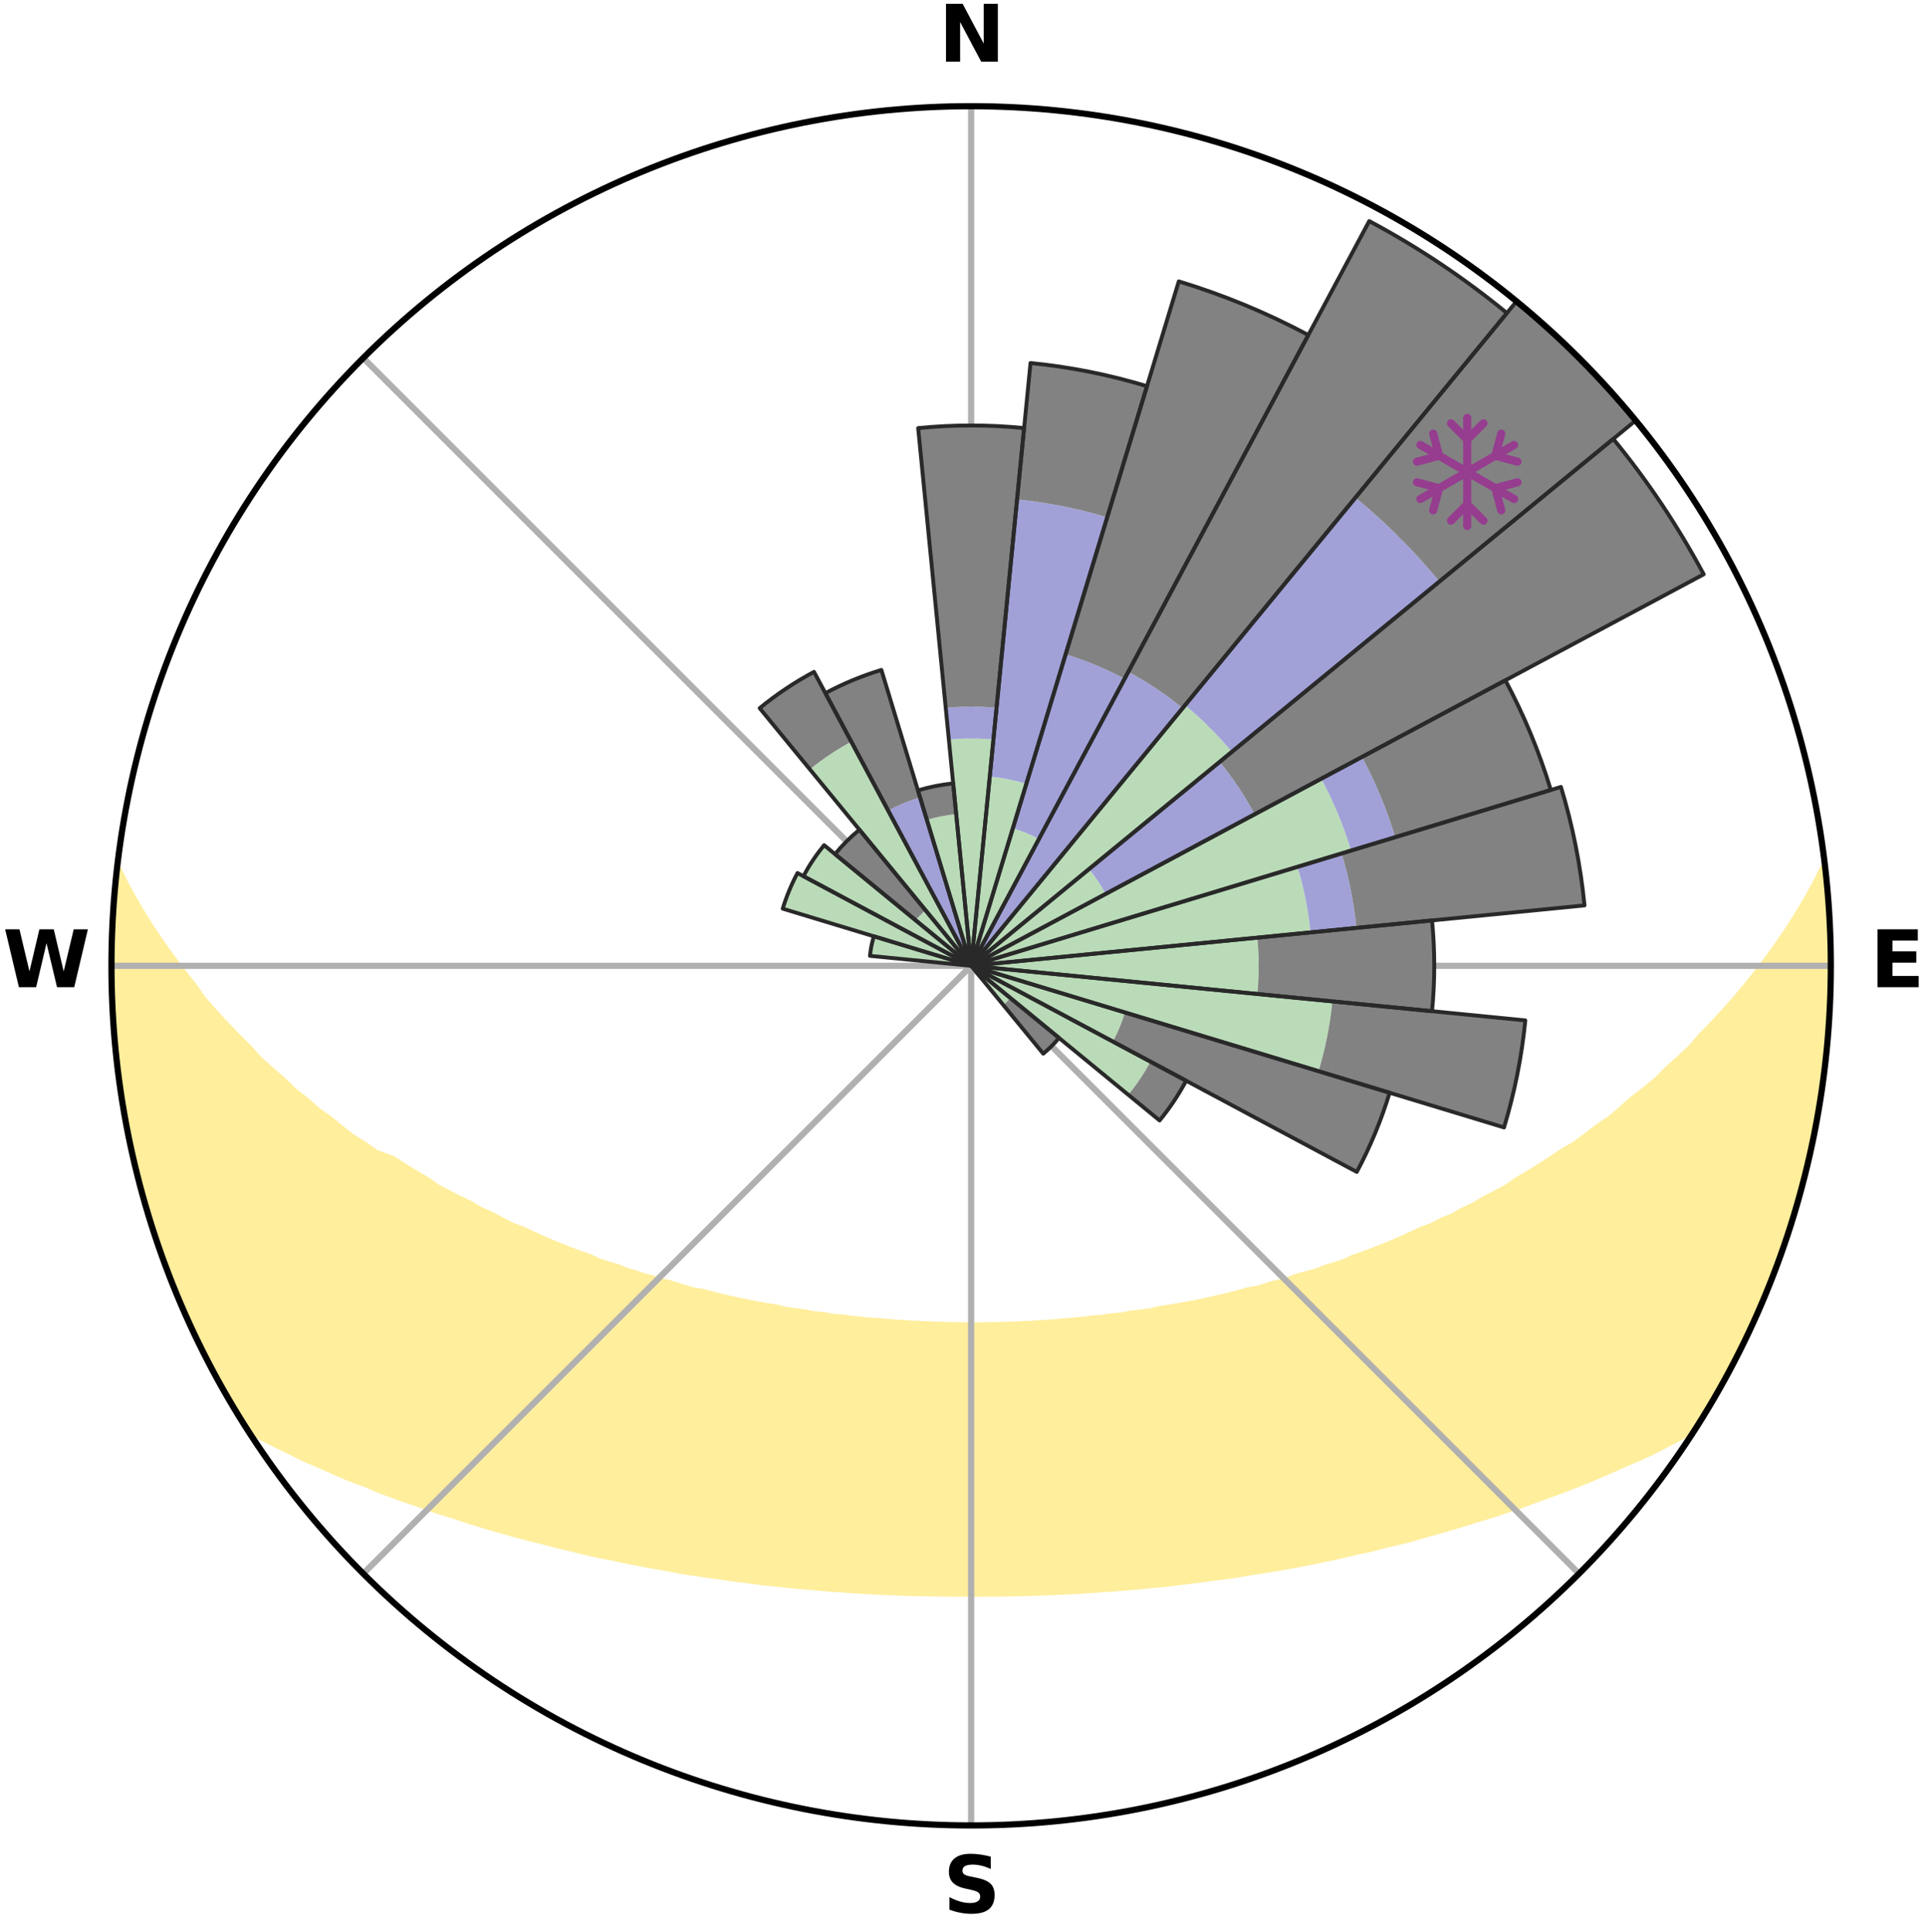 <?xml version="1.0" encoding="utf-8" standalone="no"?>
<!DOCTYPE svg PUBLIC "-//W3C//DTD SVG 1.1//EN"
  "http://www.w3.org/Graphics/SVG/1.1/DTD/svg11.dtd">
<svg xmlns:xlink="http://www.w3.org/1999/xlink" width="248.41pt" height="249.158pt" viewBox="0 0 248.41 249.158" xmlns="http://www.w3.org/2000/svg" version="1.1">
 <title>Ski Rose for Warner Canyon Ski Area</title>
 <defs>
  <style type="text/css">*{stroke-linejoin: round; stroke-linecap: butt}</style>
 </defs>
 <g id="figure_1">
  <g id="patch_1">
   <path d="M 0 249.158 
L 248.41 249.158 
L 248.41 0 
L 0 0 
z
" style="fill: #ffffff"/>
  </g>
  <g id="axes_1">
   <g id="patch_2">
    <path d="M 236.135 124.579 
C 236.135 110.018 233.267 95.599 227.695 82.147 
C 222.122 68.695 213.955 56.471 203.659 46.175 
C 193.363 35.879 181.139 27.711 167.687 22.139 
C 154.235 16.567 139.815 13.699 125.255 13.699 
C 110.694 13.699 96.275 16.567 82.823 22.139 
C 69.371 27.711 57.147 35.879 46.851 46.175 
C 36.555 56.471 28.387 68.695 22.815 82.147 
C 17.243 95.599 14.375 110.018 14.375 124.579 
C 14.375 139.14 17.243 153.559 22.815 167.011 
C 28.387 180.463 36.555 192.687 46.851 202.983 
C 57.147 213.279 69.371 221.447 82.823 227.019 
C 96.275 232.591 110.694 235.459 125.255 235.459 
C 139.815 235.459 154.235 232.591 167.687 227.019 
C 181.139 221.447 193.363 213.279 203.659 202.983 
C 213.955 192.687 222.122 180.463 227.695 167.011 
C 233.267 153.559 236.135 139.14 236.135 124.579 
M 125.255 124.579 
C 125.255 124.579 125.255 124.579 125.255 124.579 
C 125.255 124.579 125.255 124.579 125.255 124.579 
C 125.255 124.579 125.255 124.579 125.255 124.579 
C 125.255 124.579 125.255 124.579 125.255 124.579 
C 125.255 124.579 125.255 124.579 125.255 124.579 
C 125.255 124.579 125.255 124.579 125.255 124.579 
C 125.255 124.579 125.255 124.579 125.255 124.579 
C 125.255 124.579 125.255 124.579 125.255 124.579 
C 125.255 124.579 125.255 124.579 125.255 124.579 
C 125.255 124.579 125.255 124.579 125.255 124.579 
C 125.255 124.579 125.255 124.579 125.255 124.579 
C 125.255 124.579 125.255 124.579 125.255 124.579 
C 125.255 124.579 125.255 124.579 125.255 124.579 
C 125.255 124.579 125.255 124.579 125.255 124.579 
C 125.255 124.579 125.255 124.579 125.255 124.579 
C 125.255 124.579 125.255 124.579 125.255 124.579 
z
" style="fill: #ffffff"/>
   </g>
   <g id="PolyCollection_1">
    <defs>
     <path id="mdd6815a655" d="M 235.39 -137.127 
L 235.194 -137.105 
L 234.18 -135.067 
L 233.076 -133.065 
L 231.902 -131.102 
L 230.673 -129.182 
L 229.397 -127.306 
L 228.081 -125.476 
L 226.727 -123.694 
L 225.34 -121.958 
L 223.923 -120.271 
L 222.476 -118.633 
L 221.003 -117.044 
L 219.506 -115.504 
L 218.21 -113.988 
L 216.669 -112.544 
L 215.109 -111.15 
L 213.753 -109.77 
L 212.159 -108.472 
L 210.552 -107.225 
L 209.15 -105.98 
L 207.735 -104.777 
L 206.094 -103.673 
L 204.658 -102.559 
L 203.212 -101.487 
L 201.552 -100.523 
L 200.095 -99.538 
L 198.634 -98.594 
L 197.168 -97.692 
L 195.7 -96.83 
L 194.426 -95.927 
L 192.955 -95.142 
L 191.486 -94.396 
L 190.204 -93.6 
L 188.739 -92.927 
L 187.457 -92.198 
L 186 -91.597 
L 184.723 -90.934 
L 183.279 -90.4 
L 182.01 -89.8 
L 180.744 -89.229 
L 179.483 -88.686 
L 178.227 -88.172 
L 176.978 -87.685 
L 175.735 -87.226 
L 174.5 -86.792 
L 173.413 -86.272 
L 172.192 -85.887 
L 170.98 -85.526 
L 169.906 -85.075 
L 168.712 -84.758 
L 167.529 -84.463 
L 166.473 -84.074 
L 165.422 -83.705 
L 164.268 -83.468 
L 163.231 -83.135 
L 162.2 -82.821 
L 161.079 -82.635 
L 160.063 -82.353 
L 159.055 -82.087 
L 158.053 -81.836 
L 157.058 -81.6 
L 156.071 -81.377 
L 155.091 -81.168 
L 154.118 -80.971 
L 153.153 -80.787 
L 152.196 -80.614 
L 151.247 -80.452 
L 150.306 -80.301 
L 149.373 -80.159 
L 148.496 -79.933 
L 147.575 -79.811 
L 146.663 -79.697 
L 145.757 -79.59 
L 144.896 -79.408 
L 144.003 -79.318 
L 143.117 -79.233 
L 142.266 -79.08 
L 141.392 -79.009 
L 140.525 -78.942 
L 139.684 -78.815 
L 138.827 -78.759 
L 137.992 -78.649 
L 137.145 -78.603 
L 136.315 -78.509 
L 135.477 -78.471 
L 134.652 -78.392 
L 133.821 -78.362 
L 133 -78.296 
L 132.175 -78.272 
L 131.358 -78.22 
L 130.539 -78.202 
L 129.724 -78.163 
L 128.909 -78.149 
L 128.096 -78.123 
L 127.284 -78.113 
L 126.472 -78.099 
L 125.661 -78.094 
L 124.849 -78.094 
L 124.038 -78.103 
L 123.226 -78.111 
L 122.414 -78.132 
L 121.602 -78.161 
L 120.787 -78.178 
L 119.973 -78.219 
L 119.154 -78.241 
L 118.338 -78.295 
L 117.514 -78.322 
L 116.694 -78.389 
L 115.864 -78.423 
L 115.04 -78.504 
L 114.203 -78.545 
L 113.375 -78.641 
L 112.529 -78.69 
L 111.677 -78.742 
L 110.84 -78.861 
L 109.978 -78.923 
L 109.135 -79.059 
L 108.263 -79.132 
L 107.384 -79.211 
L 106.53 -79.374 
L 105.64 -79.467 
L 104.741 -79.566 
L 103.877 -79.759 
L 102.966 -79.875 
L 102.048 -79.999 
L 101.122 -80.132 
L 100.242 -80.37 
L 99.304 -80.523 
L 98.357 -80.687 
L 97.403 -80.861 
L 96.441 -81.046 
L 95.472 -81.244 
L 94.494 -81.454 
L 93.51 -81.678 
L 92.518 -81.915 
L 91.519 -82.167 
L 90.513 -82.434 
L 89.405 -82.604 
L 88.383 -82.903 
L 87.354 -83.218 
L 86.32 -83.55 
L 85.169 -83.788 
L 84.121 -84.157 
L 82.95 -84.433 
L 81.889 -84.842 
L 80.698 -85.158 
L 79.627 -85.609 
L 78.418 -85.97 
L 77.2 -86.355 
L 76.116 -86.873 
L 74.884 -87.307 
L 73.645 -87.766 
L 72.398 -88.252 
L 71.146 -88.765 
L 69.888 -89.306 
L 68.625 -89.877 
L 67.359 -90.476 
L 65.919 -91.008 
L 64.644 -91.67 
L 63.369 -92.363 
L 61.912 -92.998 
L 60.635 -93.757 
L 59.172 -94.463 
L 57.705 -95.208 
L 56.237 -95.991 
L 54.966 -96.891 
L 53.501 -97.751 
L 52.039 -98.652 
L 50.58 -99.593 
L 48.453 -100.363 
L 47.001 -101.399 
L 45.346 -102.419 
L 43.91 -103.542 
L 42.484 -104.708 
L 40.854 -105.868 
L 39.452 -107.122 
L 37.845 -108.379 
L 36.474 -109.722 
L 34.898 -111.075 
L 33.339 -112.478 
L 32.023 -113.957 
L 30.505 -115.456 
L 29.01 -117.004 
L 27.539 -118.603 
L 26.095 -120.25 
L 24.906 -121.951 
L 23.522 -123.691 
L 22.173 -125.479 
L 20.86 -127.313 
L 19.588 -129.193 
L 18.365 -131.117 
L 17.198 -133.083 
L 16.105 -135.089 
L 15.104 -137.129 
L 15.104 -137.129 
L 15.104 -137.129 
L 15.074 -135.188 
L 14.857 -133.268 
L 14.671 -131.343 
L 14.519 -129.414 
L 14.425 -127.481 
L 14.508 -125.546 
L 14.451 -123.612 
L 14.426 -121.677 
L 14.662 -119.75 
L 14.7 -117.817 
L 14.769 -115.884 
L 14.904 -113.953 
L 15.195 -112.039 
L 15.355 -110.11 
L 15.738 -108.212 
L 15.957 -106.289 
L 16.25 -104.376 
L 16.677 -102.489 
L 17.033 -100.587 
L 17.513 -98.713 
L 17.933 -96.824 
L 18.468 -94.964 
L 18.951 -93.09 
L 19.542 -91.248 
L 20.213 -89.433 
L 20.736 -87.567 
L 21.413 -85.754 
L 22.171 -83.973 
L 22.843 -82.159 
L 23.611 -80.383 
L 24.365 -78.601 
L 25.208 -76.859 
L 26.091 -75.138 
L 26.932 -73.395 
L 27.814 -71.673 
L 28.795 -70.005 
L 29.725 -68.308 
L 30.727 -66.652 
L 31.791 -65.036 
L 33.625 -63.93 
L 35.56 -62.934 
L 37.516 -61.995 
L 39.408 -61.056 
L 41.376 -60.216 
L 43.272 -59.367 
L 45.166 -58.559 
L 47.12 -57.846 
L 48.938 -57.059 
L 50.813 -56.365 
L 52.679 -55.707 
L 54.535 -55.083 
L 56.324 -54.434 
L 58.159 -53.875 
L 59.93 -53.289 
L 61.691 -52.733 
L 63.443 -52.206 
L 65.184 -51.707 
L 66.914 -51.234 
L 68.633 -50.787 
L 70.34 -50.365 
L 71.996 -49.913 
L 73.68 -49.537 
L 75.317 -49.131 
L 76.944 -48.747 
L 78.594 -48.435 
L 80.201 -48.092 
L 81.798 -47.769 
L 83.385 -47.464 
L 84.962 -47.177 
L 86.529 -46.908 
L 88.065 -46.61 
L 89.614 -46.373 
L 91.154 -46.152 
L 92.683 -45.944 
L 94.188 -45.711 
L 95.7 -45.531 
L 97.19 -45.327 
L 98.674 -45.137 
L 100.162 -44.994 
L 101.632 -44.83 
L 103.097 -44.679 
L 104.563 -44.569 
L 106.015 -44.44 
L 107.462 -44.323 
L 108.905 -44.217 
L 110.343 -44.122 
L 111.777 -44.037 
L 113.207 -43.963 
L 114.633 -43.898 
L 116.056 -43.843 
L 117.476 -43.797 
L 118.894 -43.76 
L 120.31 -43.733 
L 121.724 -43.714 
L 123.137 -43.704 
L 124.549 -43.703 
L 125.961 -43.703 
L 127.373 -43.705 
L 128.785 -43.716 
L 130.199 -43.736 
L 131.615 -43.764 
L 133.033 -43.801 
L 134.453 -43.848 
L 135.876 -43.904 
L 137.302 -43.969 
L 138.732 -44.045 
L 140.165 -44.13 
L 141.603 -44.226 
L 143.045 -44.333 
L 144.498 -44.425 
L 145.951 -44.553 
L 147.409 -44.692 
L 148.873 -44.844 
L 150.354 -44.975 
L 151.831 -45.152 
L 153.314 -45.342 
L 154.818 -45.51 
L 156.315 -45.728 
L 157.836 -45.921 
L 159.366 -46.128 
L 160.887 -46.392 
L 162.435 -46.628 
L 163.993 -46.882 
L 165.562 -47.15 
L 167.14 -47.437 
L 168.728 -47.74 
L 170.326 -48.064 
L 171.934 -48.406 
L 173.551 -48.77 
L 175.178 -49.153 
L 176.851 -49.506 
L 178.497 -49.936 
L 180.193 -50.334 
L 181.901 -50.756 
L 183.577 -51.258 
L 185.307 -51.73 
L 187.047 -52.23 
L 188.798 -52.757 
L 190.558 -53.313 
L 192.381 -53.842 
L 194.162 -54.459 
L 196.009 -55.049 
L 197.806 -55.731 
L 199.67 -56.39 
L 201.545 -57.083 
L 203.427 -57.814 
L 205.316 -58.582 
L 207.208 -59.391 
L 209.104 -60.239 
L 211.071 -61.078 
L 213.036 -61.965 
L 214.918 -62.955 
L 216.854 -63.951 
L 218.758 -65.011 
L 219.786 -66.65 
L 220.725 -68.343 
L 221.735 -69.993 
L 222.629 -71.709 
L 223.595 -73.387 
L 224.481 -75.107 
L 225.316 -76.852 
L 226.025 -78.655 
L 226.823 -80.416 
L 227.57 -82.199 
L 228.415 -83.943 
L 229.052 -85.771 
L 229.77 -87.568 
L 230.351 -89.414 
L 230.956 -91.252 
L 231.568 -93.088 
L 232.053 -94.961 
L 232.566 -96.827 
L 233.034 -98.704 
L 233.458 -100.591 
L 233.837 -102.488 
L 234.174 -104.392 
L 234.586 -106.283 
L 234.842 -108.201 
L 235.182 -110.107 
L 235.359 -112.034 
L 235.557 -113.958 
L 235.787 -115.88 
L 235.903 -117.812 
L 235.92 -119.747 
L 236.043 -121.678 
L 236.042 -123.612 
L 236.096 -125.546 
L 235.971 -127.478 
L 236.01 -129.415 
L 235.818 -131.341 
L 235.791 -133.278 
L 235.536 -135.198 
L 235.39 -137.127 
z
" style="stroke: #ffee9c"/>
    </defs>
    <g clip-path="url(#pf782dfbd73)">
     <use xlink:href="#mdd6815a655" x="0" y="249.158" style="fill: #ffee9c; stroke: #ffee9c"/>
    </g>
   </g>
   <g id="matplotlib.axis_1">
    <g id="xtick_1">
     <g id="line2d_1">
      <path d="M 125.255 124.579 
L 125.255 13.699 
" clip-path="url(#pf782dfbd73)" style="fill: none; stroke: #b0b0b0; stroke-width: 0.8; stroke-linecap: square"/>
     </g>
     <g id="text_1">
      <!-- N -->
      <g transform="translate(121.07 7.958) scale(0.1 -0.1)">
       <defs>
        <path id="DejaVuSans-Bold-4e" d="M 588 4666 
L 1931 4666 
L 3628 1466 
L 3628 4666 
L 4769 4666 
L 4769 0 
L 3425 0 
L 1728 3200 
L 1728 0 
L 588 0 
L 588 4666 
z
" transform="scale(0.016)"/>
       </defs>
       <use xlink:href="#DejaVuSans-Bold-4e"/>
      </g>
     </g>
    </g>
    <g id="xtick_2">
     <g id="line2d_2">
      <path d="M 125.255 124.579 
L 203.659 46.175 
" clip-path="url(#pf782dfbd73)" style="fill: none; stroke: #b0b0b0; stroke-width: 0.8; stroke-linecap: square"/>
     </g>
    </g>
    <g id="xtick_3">
     <g id="line2d_3">
      <path d="M 125.255 124.579 
L 236.135 124.579 
" clip-path="url(#pf782dfbd73)" style="fill: none; stroke: #b0b0b0; stroke-width: 0.8; stroke-linecap: square"/>
     </g>
     <g id="text_2">
      <!-- E -->
      <g transform="translate(241.219 127.338) scale(0.1 -0.1)">
       <defs>
        <path id="DejaVuSans-Bold-45" d="M 588 4666 
L 3834 4666 
L 3834 3756 
L 1791 3756 
L 1791 2888 
L 3713 2888 
L 3713 1978 
L 1791 1978 
L 1791 909 
L 3903 909 
L 3903 0 
L 588 0 
L 588 4666 
z
" transform="scale(0.016)"/>
       </defs>
       <use xlink:href="#DejaVuSans-Bold-45"/>
      </g>
     </g>
    </g>
    <g id="xtick_4">
     <g id="line2d_4">
      <path d="M 125.255 124.579 
L 203.659 202.983 
" clip-path="url(#pf782dfbd73)" style="fill: none; stroke: #b0b0b0; stroke-width: 0.8; stroke-linecap: square"/>
     </g>
    </g>
    <g id="xtick_5">
     <g id="line2d_5">
      <path d="M 125.255 124.579 
L 125.255 235.459 
" clip-path="url(#pf782dfbd73)" style="fill: none; stroke: #b0b0b0; stroke-width: 0.8; stroke-linecap: square"/>
     </g>
     <g id="text_3">
      <!-- S -->
      <g transform="translate(121.654 246.718) scale(0.1 -0.1)">
       <defs>
        <path id="DejaVuSans-Bold-53" d="M 3834 4519 
L 3834 3531 
Q 3450 3703 3084 3790 
Q 2719 3878 2394 3878 
Q 1963 3878 1756 3759 
Q 1550 3641 1550 3391 
Q 1550 3203 1689 3098 
Q 1828 2994 2194 2919 
L 2706 2816 
Q 3484 2659 3812 2340 
Q 4141 2022 4141 1434 
Q 4141 663 3683 286 
Q 3225 -91 2284 -91 
Q 1841 -91 1394 -6 
Q 947 78 500 244 
L 500 1259 
Q 947 1022 1364 901 
Q 1781 781 2169 781 
Q 2563 781 2772 912 
Q 2981 1044 2981 1288 
Q 2981 1506 2839 1625 
Q 2697 1744 2272 1838 
L 1806 1941 
Q 1106 2091 782 2419 
Q 459 2747 459 3303 
Q 459 4000 909 4375 
Q 1359 4750 2203 4750 
Q 2588 4750 2994 4692 
Q 3400 4634 3834 4519 
z
" transform="scale(0.016)"/>
       </defs>
       <use xlink:href="#DejaVuSans-Bold-53"/>
      </g>
     </g>
    </g>
    <g id="xtick_6">
     <g id="line2d_6">
      <path d="M 125.255 124.579 
L 46.851 202.983 
" clip-path="url(#pf782dfbd73)" style="fill: none; stroke: #b0b0b0; stroke-width: 0.8; stroke-linecap: square"/>
     </g>
    </g>
    <g id="xtick_7">
     <g id="line2d_7">
      <path d="M 125.255 124.579 
L 14.375 124.579 
" clip-path="url(#pf782dfbd73)" style="fill: none; stroke: #b0b0b0; stroke-width: 0.8; stroke-linecap: square"/>
     </g>
     <g id="text_4">
      <!-- W -->
      <g transform="translate(0.36 127.338) scale(0.1 -0.1)">
       <defs>
        <path id="DejaVuSans-Bold-57" d="M 191 4666 
L 1344 4666 
L 2150 1275 
L 2950 4666 
L 4109 4666 
L 4909 1275 
L 5716 4666 
L 6859 4666 
L 5759 0 
L 4372 0 
L 3525 3547 
L 2688 0 
L 1300 0 
L 191 4666 
z
" transform="scale(0.016)"/>
       </defs>
       <use xlink:href="#DejaVuSans-Bold-57"/>
      </g>
     </g>
    </g>
    <g id="xtick_8">
     <g id="line2d_8">
      <path d="M 125.255 124.579 
L 46.851 46.175 
" clip-path="url(#pf782dfbd73)" style="fill: none; stroke: #b0b0b0; stroke-width: 0.8; stroke-linecap: square"/>
     </g>
    </g>
   </g>
   <g id="matplotlib.axis_2"/>
   <g id="patch_3">
    <path d="M 125.255 124.579 
C 125.255 124.579 125.255 124.579 125.255 124.579 
C 125.255 124.579 125.255 124.579 125.255 124.579 
L 125.255 124.579 
C 125.255 124.579 125.255 124.579 125.255 124.579 
C 125.255 124.579 125.255 124.579 125.255 124.579 
z
" clip-path="url(#pf782dfbd73)" style="fill: #d9d9d9"/>
   </g>
   <g id="patch_4">
    <path d="M 125.255 124.579 
C 125.255 124.579 125.255 124.579 125.255 124.579 
C 125.255 124.579 125.255 124.579 125.255 124.579 
L 125.255 124.579 
C 125.255 124.579 125.255 124.579 125.255 124.579 
C 125.255 124.579 125.255 124.579 125.255 124.579 
z
" clip-path="url(#pf782dfbd73)" style="fill: #d9d9d9"/>
   </g>
   <g id="patch_5">
    <path d="M 125.255 124.579 
C 125.255 124.579 125.255 124.579 125.255 124.579 
C 125.255 124.579 125.255 124.579 125.255 124.579 
L 125.255 124.579 
C 125.255 124.579 125.255 124.579 125.255 124.579 
C 125.255 124.579 125.255 124.579 125.255 124.579 
z
" clip-path="url(#pf782dfbd73)" style="fill: #d9d9d9"/>
   </g>
   <g id="patch_6">
    <path d="M 125.255 124.579 
C 125.255 124.579 125.255 124.579 125.255 124.579 
C 125.255 124.579 125.255 124.579 125.255 124.579 
L 125.255 124.579 
C 125.255 124.579 125.255 124.579 125.255 124.579 
C 125.255 124.579 125.255 124.579 125.255 124.579 
z
" clip-path="url(#pf782dfbd73)" style="fill: #d9d9d9"/>
   </g>
   <g id="patch_7">
    <path d="M 125.255 124.579 
C 125.255 124.579 125.255 124.579 125.255 124.579 
C 125.255 124.579 125.255 124.579 125.255 124.579 
L 125.255 124.579 
C 125.255 124.579 125.255 124.579 125.255 124.579 
C 125.255 124.579 125.255 124.579 125.255 124.579 
z
" clip-path="url(#pf782dfbd73)" style="fill: #d9d9d9"/>
   </g>
   <g id="patch_8">
    <path d="M 125.255 124.579 
C 125.255 124.579 125.255 124.579 125.255 124.579 
C 125.255 124.579 125.255 124.579 125.255 124.579 
L 125.255 124.579 
C 125.255 124.579 125.255 124.579 125.255 124.579 
C 125.255 124.579 125.255 124.579 125.255 124.579 
z
" clip-path="url(#pf782dfbd73)" style="fill: #d9d9d9"/>
   </g>
   <g id="patch_9">
    <path d="M 125.255 124.579 
C 125.255 124.579 125.255 124.579 125.255 124.579 
C 125.255 124.579 125.255 124.579 125.255 124.579 
L 125.255 124.579 
C 125.255 124.579 125.255 124.579 125.255 124.579 
C 125.255 124.579 125.255 124.579 125.255 124.579 
z
" clip-path="url(#pf782dfbd73)" style="fill: #d9d9d9"/>
   </g>
   <g id="patch_10">
    <path d="M 125.255 124.579 
C 125.255 124.579 125.255 124.579 125.255 124.579 
C 125.255 124.579 125.255 124.579 125.255 124.579 
L 125.255 124.579 
C 125.255 124.579 125.255 124.579 125.255 124.579 
C 125.255 124.579 125.255 124.579 125.255 124.579 
z
" clip-path="url(#pf782dfbd73)" style="fill: #d9d9d9"/>
   </g>
   <g id="patch_11">
    <path d="M 125.255 124.579 
C 125.255 124.579 125.255 124.579 125.255 124.579 
C 125.255 124.579 125.255 124.579 125.255 124.579 
L 125.255 124.579 
C 125.255 124.579 125.255 124.579 125.255 124.579 
C 125.255 124.579 125.255 124.579 125.255 124.579 
z
" clip-path="url(#pf782dfbd73)" style="fill: #d9d9d9"/>
   </g>
   <g id="patch_12">
    <path d="M 125.255 124.579 
C 125.255 124.579 125.255 124.579 125.255 124.579 
C 125.255 124.579 125.255 124.579 125.255 124.579 
L 125.255 124.579 
C 125.255 124.579 125.255 124.579 125.255 124.579 
C 125.255 124.579 125.255 124.579 125.255 124.579 
z
" clip-path="url(#pf782dfbd73)" style="fill: #d9d9d9"/>
   </g>
   <g id="patch_13">
    <path d="M 125.255 124.579 
C 125.255 124.579 125.255 124.579 125.255 124.579 
C 125.255 124.579 125.255 124.579 125.255 124.579 
L 125.255 124.579 
C 125.255 124.579 125.255 124.579 125.255 124.579 
C 125.255 124.579 125.255 124.579 125.255 124.579 
z
" clip-path="url(#pf782dfbd73)" style="fill: #d9d9d9"/>
   </g>
   <g id="patch_14">
    <path d="M 125.255 124.579 
C 125.255 124.579 125.255 124.579 125.255 124.579 
C 125.255 124.579 125.255 124.579 125.255 124.579 
L 125.255 124.579 
C 125.255 124.579 125.255 124.579 125.255 124.579 
C 125.255 124.579 125.255 124.579 125.255 124.579 
z
" clip-path="url(#pf782dfbd73)" style="fill: #d9d9d9"/>
   </g>
   <g id="patch_15">
    <path d="M 125.255 124.579 
C 125.255 124.579 125.255 124.579 125.255 124.579 
C 125.255 124.579 125.255 124.579 125.255 124.579 
L 125.255 124.579 
C 125.255 124.579 125.255 124.579 125.255 124.579 
C 125.255 124.579 125.255 124.579 125.255 124.579 
z
" clip-path="url(#pf782dfbd73)" style="fill: #d9d9d9"/>
   </g>
   <g id="patch_16">
    <path d="M 125.255 124.579 
C 125.255 124.579 125.255 124.579 125.255 124.579 
C 125.255 124.579 125.255 124.579 125.255 124.579 
L 125.255 124.579 
C 125.255 124.579 125.255 124.579 125.255 124.579 
C 125.255 124.579 125.255 124.579 125.255 124.579 
z
" clip-path="url(#pf782dfbd73)" style="fill: #d9d9d9"/>
   </g>
   <g id="patch_17">
    <path d="M 125.255 124.579 
C 125.255 124.579 125.255 124.579 125.255 124.579 
C 125.255 124.579 125.255 124.579 125.255 124.579 
L 125.255 124.579 
C 125.255 124.579 125.255 124.579 125.255 124.579 
C 125.255 124.579 125.255 124.579 125.255 124.579 
z
" clip-path="url(#pf782dfbd73)" style="fill: #d9d9d9"/>
   </g>
   <g id="patch_18">
    <path d="M 125.255 124.579 
C 125.255 124.579 125.255 124.579 125.255 124.579 
C 125.255 124.579 125.255 124.579 125.255 124.579 
L 125.255 124.579 
C 125.255 124.579 125.255 124.579 125.255 124.579 
C 125.255 124.579 125.255 124.579 125.255 124.579 
z
" clip-path="url(#pf782dfbd73)" style="fill: #d9d9d9"/>
   </g>
   <g id="patch_19">
    <path d="M 125.255 124.579 
C 125.255 124.579 125.255 124.579 125.255 124.579 
C 125.255 124.579 125.255 124.579 125.255 124.579 
L 125.255 124.579 
C 125.255 124.579 125.255 124.579 125.255 124.579 
C 125.255 124.579 125.255 124.579 125.255 124.579 
z
" clip-path="url(#pf782dfbd73)" style="fill: #d9d9d9"/>
   </g>
   <g id="patch_20">
    <path d="M 125.255 124.579 
C 125.255 124.579 125.255 124.579 125.255 124.579 
C 125.255 124.579 125.255 124.579 125.255 124.579 
L 125.255 124.579 
C 125.255 124.579 125.255 124.579 125.255 124.579 
C 125.255 124.579 125.255 124.579 125.255 124.579 
z
" clip-path="url(#pf782dfbd73)" style="fill: #d9d9d9"/>
   </g>
   <g id="patch_21">
    <path d="M 125.255 124.579 
C 125.255 124.579 125.255 124.579 125.255 124.579 
C 125.255 124.579 125.255 124.579 125.255 124.579 
L 125.255 124.579 
C 125.255 124.579 125.255 124.579 125.255 124.579 
C 125.255 124.579 125.255 124.579 125.255 124.579 
z
" clip-path="url(#pf782dfbd73)" style="fill: #d9d9d9"/>
   </g>
   <g id="patch_22">
    <path d="M 125.255 124.579 
C 125.255 124.579 125.255 124.579 125.255 124.579 
C 125.255 124.579 125.255 124.579 125.255 124.579 
L 125.255 124.579 
C 125.255 124.579 125.255 124.579 125.255 124.579 
C 125.255 124.579 125.255 124.579 125.255 124.579 
z
" clip-path="url(#pf782dfbd73)" style="fill: #d9d9d9"/>
   </g>
   <g id="patch_23">
    <path d="M 125.255 124.579 
C 125.255 124.579 125.255 124.579 125.255 124.579 
C 125.255 124.579 125.255 124.579 125.255 124.579 
L 125.255 124.579 
C 125.255 124.579 125.255 124.579 125.255 124.579 
C 125.255 124.579 125.255 124.579 125.255 124.579 
z
" clip-path="url(#pf782dfbd73)" style="fill: #d9d9d9"/>
   </g>
   <g id="patch_24">
    <path d="M 125.255 124.579 
C 125.255 124.579 125.255 124.579 125.255 124.579 
C 125.255 124.579 125.255 124.579 125.255 124.579 
L 125.255 124.579 
C 125.255 124.579 125.255 124.579 125.255 124.579 
C 125.255 124.579 125.255 124.579 125.255 124.579 
z
" clip-path="url(#pf782dfbd73)" style="fill: #d9d9d9"/>
   </g>
   <g id="patch_25">
    <path d="M 125.255 124.579 
C 125.255 124.579 125.255 124.579 125.255 124.579 
C 125.255 124.579 125.255 124.579 125.255 124.579 
L 125.255 124.579 
C 125.255 124.579 125.255 124.579 125.255 124.579 
C 125.255 124.579 125.255 124.579 125.255 124.579 
z
" clip-path="url(#pf782dfbd73)" style="fill: #d9d9d9"/>
   </g>
   <g id="patch_26">
    <path d="M 125.255 124.579 
C 125.255 124.579 125.255 124.579 125.255 124.579 
C 125.255 124.579 125.255 124.579 125.255 124.579 
L 125.255 124.579 
C 125.255 124.579 125.255 124.579 125.255 124.579 
C 125.255 124.579 125.255 124.579 125.255 124.579 
z
" clip-path="url(#pf782dfbd73)" style="fill: #d9d9d9"/>
   </g>
   <g id="patch_27">
    <path d="M 125.255 124.579 
C 125.255 124.579 125.255 124.579 125.255 124.579 
C 125.255 124.579 125.255 124.579 125.255 124.579 
L 125.255 124.579 
C 125.255 124.579 125.255 124.579 125.255 124.579 
C 125.255 124.579 125.255 124.579 125.255 124.579 
z
" clip-path="url(#pf782dfbd73)" style="fill: #d9d9d9"/>
   </g>
   <g id="patch_28">
    <path d="M 125.255 124.579 
C 125.255 124.579 125.255 124.579 125.255 124.579 
C 125.255 124.579 125.255 124.579 125.255 124.579 
L 125.255 124.579 
C 125.255 124.579 125.255 124.579 125.255 124.579 
C 125.255 124.579 125.255 124.579 125.255 124.579 
z
" clip-path="url(#pf782dfbd73)" style="fill: #d9d9d9"/>
   </g>
   <g id="patch_29">
    <path d="M 125.255 124.579 
C 125.255 124.579 125.255 124.579 125.255 124.579 
C 125.255 124.579 125.255 124.579 125.255 124.579 
L 125.255 124.579 
C 125.255 124.579 125.255 124.579 125.255 124.579 
C 125.255 124.579 125.255 124.579 125.255 124.579 
z
" clip-path="url(#pf782dfbd73)" style="fill: #d9d9d9"/>
   </g>
   <g id="patch_30">
    <path d="M 125.255 124.579 
C 125.255 124.579 125.255 124.579 125.255 124.579 
C 125.255 124.579 125.255 124.579 125.255 124.579 
L 125.255 124.579 
C 125.255 124.579 125.255 124.579 125.255 124.579 
C 125.255 124.579 125.255 124.579 125.255 124.579 
z
" clip-path="url(#pf782dfbd73)" style="fill: #d9d9d9"/>
   </g>
   <g id="patch_31">
    <path d="M 125.255 124.579 
C 125.255 124.579 125.255 124.579 125.255 124.579 
C 125.255 124.579 125.255 124.579 125.255 124.579 
L 125.255 124.579 
C 125.255 124.579 125.255 124.579 125.255 124.579 
C 125.255 124.579 125.255 124.579 125.255 124.579 
z
" clip-path="url(#pf782dfbd73)" style="fill: #d9d9d9"/>
   </g>
   <g id="patch_32">
    <path d="M 125.255 124.579 
C 125.255 124.579 125.255 124.579 125.255 124.579 
C 125.255 124.579 125.255 124.579 125.255 124.579 
L 125.255 124.579 
C 125.255 124.579 125.255 124.579 125.255 124.579 
C 125.255 124.579 125.255 124.579 125.255 124.579 
z
" clip-path="url(#pf782dfbd73)" style="fill: #d9d9d9"/>
   </g>
   <g id="patch_33">
    <path d="M 125.255 124.579 
C 125.255 124.579 125.255 124.579 125.255 124.579 
C 125.255 124.579 125.255 124.579 125.255 124.579 
L 125.255 124.579 
C 125.255 124.579 125.255 124.579 125.255 124.579 
C 125.255 124.579 125.255 124.579 125.255 124.579 
z
" clip-path="url(#pf782dfbd73)" style="fill: #d9d9d9"/>
   </g>
   <g id="patch_34">
    <path d="M 125.255 124.579 
C 125.255 124.579 125.255 124.579 125.255 124.579 
C 125.255 124.579 125.255 124.579 125.255 124.579 
L 125.255 124.579 
C 125.255 124.579 125.255 124.579 125.255 124.579 
C 125.255 124.579 125.255 124.579 125.255 124.579 
z
" clip-path="url(#pf782dfbd73)" style="fill: #d9d9d9"/>
   </g>
   <g id="patch_35">
    <path d="M 125.255 124.579 
C 125.255 124.579 125.255 124.579 125.255 124.579 
C 125.255 124.579 125.255 124.579 125.255 124.579 
L 128.129 95.399 
C 127.174 95.305 126.215 95.258 125.255 95.258 
C 124.295 95.258 123.336 95.305 122.381 95.399 
z
" clip-path="url(#pf782dfbd73)" style="fill: #badbb8"/>
   </g>
   <g id="patch_36">
    <path d="M 125.255 124.579 
C 125.255 124.579 125.255 124.579 125.255 124.579 
C 125.255 124.579 125.255 124.579 125.255 124.579 
L 132.376 101.103 
C 131.608 100.87 130.828 100.675 130.041 100.518 
C 129.253 100.362 128.459 100.244 127.659 100.165 
z
" clip-path="url(#pf782dfbd73)" style="fill: #badbb8"/>
   </g>
   <g id="patch_37">
    <path d="M 125.255 124.579 
C 125.255 124.579 125.255 124.579 125.255 124.579 
C 125.255 124.579 125.255 124.579 125.255 124.579 
L 133.997 108.224 
C 133.461 107.938 132.912 107.678 132.352 107.446 
C 131.791 107.214 131.219 107.009 130.638 106.833 
z
" clip-path="url(#pf782dfbd73)" style="fill: #badbb8"/>
   </g>
   <g id="patch_38">
    <path d="M 125.255 124.579 
C 125.255 124.579 125.255 124.579 125.255 124.579 
C 125.255 124.579 125.255 124.579 125.255 124.579 
L 125.255 124.579 
C 125.255 124.579 125.255 124.579 125.255 124.579 
C 125.255 124.579 125.255 124.579 125.255 124.579 
z
" clip-path="url(#pf782dfbd73)" style="fill: #badbb8"/>
   </g>
   <g id="patch_39">
    <path d="M 125.255 124.579 
C 125.255 124.579 125.255 124.579 125.255 124.579 
C 125.255 124.579 125.255 124.579 125.255 124.579 
L 158.874 96.989 
C 157.971 95.888 157.014 94.833 156.007 93.826 
C 155.001 92.82 153.945 91.863 152.845 90.96 
z
" clip-path="url(#pf782dfbd73)" style="fill: #badbb8"/>
   </g>
   <g id="patch_40">
    <path d="M 125.255 124.579 
C 125.255 124.579 125.255 124.579 125.255 124.579 
C 125.255 124.579 125.255 124.579 125.255 124.579 
L 142.602 115.307 
C 142.298 114.739 141.967 114.187 141.609 113.651 
C 141.252 113.116 140.868 112.599 140.46 112.101 
z
" clip-path="url(#pf782dfbd73)" style="fill: #badbb8"/>
   </g>
   <g id="patch_41">
    <path d="M 125.255 124.579 
C 125.255 124.579 125.255 124.579 125.255 124.579 
C 125.255 124.579 125.255 124.579 125.255 124.579 
L 174.258 109.714 
C 173.771 108.11 173.206 106.531 172.565 104.983 
C 171.923 103.434 171.206 101.918 170.416 100.44 
z
" clip-path="url(#pf782dfbd73)" style="fill: #badbb8"/>
   </g>
   <g id="patch_42">
    <path d="M 125.255 124.579 
C 125.255 124.579 125.255 124.579 125.255 124.579 
C 125.255 124.579 125.255 124.579 125.255 124.579 
L 169.025 120.268 
C 168.884 118.835 168.673 117.411 168.392 115.999 
C 168.111 114.587 167.761 113.189 167.343 111.812 
z
" clip-path="url(#pf782dfbd73)" style="fill: #badbb8"/>
   </g>
   <g id="patch_43">
    <path d="M 125.255 124.579 
C 125.255 124.579 125.255 124.579 125.255 124.579 
C 125.255 124.579 125.255 124.579 125.255 124.579 
L 162.165 128.214 
C 162.284 127.006 162.344 125.793 162.344 124.579 
C 162.344 123.365 162.284 122.152 162.165 120.944 
z
" clip-path="url(#pf782dfbd73)" style="fill: #badbb8"/>
   </g>
   <g id="patch_44">
    <path d="M 125.255 124.579 
C 125.255 124.579 125.255 124.579 125.255 124.579 
C 125.255 124.579 125.255 124.579 125.255 124.579 
L 170.061 138.171 
C 170.506 136.704 170.879 135.217 171.178 133.714 
C 171.477 132.211 171.702 130.694 171.852 129.168 
z
" clip-path="url(#pf782dfbd73)" style="fill: #badbb8"/>
   </g>
   <g id="patch_45">
    <path d="M 125.255 124.579 
C 125.255 124.579 125.255 124.579 125.255 124.579 
C 125.255 124.579 125.255 124.579 125.255 124.579 
L 143.54 134.353 
C 143.86 133.754 144.15 133.14 144.41 132.513 
C 144.67 131.886 144.898 131.247 145.095 130.598 
z
" clip-path="url(#pf782dfbd73)" style="fill: #badbb8"/>
   </g>
   <g id="patch_46">
    <path d="M 125.255 124.579 
C 125.255 124.579 125.255 124.579 125.255 124.579 
C 125.255 124.579 125.255 124.579 125.255 124.579 
L 145.528 141.217 
C 146.072 140.553 146.584 139.863 147.061 139.149 
C 147.538 138.436 147.979 137.699 148.384 136.942 
z
" clip-path="url(#pf782dfbd73)" style="fill: #badbb8"/>
   </g>
   <g id="patch_47">
    <path d="M 125.255 124.579 
C 125.255 124.579 125.255 124.579 125.255 124.579 
C 125.255 124.579 125.255 124.579 125.255 124.579 
L 129.414 129.647 
C 129.58 129.511 129.739 129.367 129.891 129.215 
C 130.043 129.063 130.187 128.904 130.323 128.738 
z
" clip-path="url(#pf782dfbd73)" style="fill: #badbb8"/>
   </g>
   <g id="patch_48">
    <path d="M 125.255 124.579 
C 125.255 124.579 125.255 124.579 125.255 124.579 
C 125.255 124.579 125.255 124.579 125.255 124.579 
L 125.255 124.579 
C 125.255 124.579 125.255 124.579 125.255 124.579 
C 125.255 124.579 125.255 124.579 125.255 124.579 
z
" clip-path="url(#pf782dfbd73)" style="fill: #badbb8"/>
   </g>
   <g id="patch_49">
    <path d="M 125.255 124.579 
C 125.255 124.579 125.255 124.579 125.255 124.579 
C 125.255 124.579 125.255 124.579 125.255 124.579 
L 125.255 124.579 
C 125.255 124.579 125.255 124.579 125.255 124.579 
C 125.255 124.579 125.255 124.579 125.255 124.579 
z
" clip-path="url(#pf782dfbd73)" style="fill: #badbb8"/>
   </g>
   <g id="patch_50">
    <path d="M 125.255 124.579 
C 125.255 124.579 125.255 124.579 125.255 124.579 
C 125.255 124.579 125.255 124.579 125.255 124.579 
L 125.255 124.579 
C 125.255 124.579 125.255 124.579 125.255 124.579 
C 125.255 124.579 125.255 124.579 125.255 124.579 
z
" clip-path="url(#pf782dfbd73)" style="fill: #badbb8"/>
   </g>
   <g id="patch_51">
    <path d="M 125.255 124.579 
C 125.255 124.579 125.255 124.579 125.255 124.579 
C 125.255 124.579 125.255 124.579 125.255 124.579 
L 125.255 124.579 
C 125.255 124.579 125.255 124.579 125.255 124.579 
C 125.255 124.579 125.255 124.579 125.255 124.579 
z
" clip-path="url(#pf782dfbd73)" style="fill: #badbb8"/>
   </g>
   <g id="patch_52">
    <path d="M 125.255 124.579 
C 125.255 124.579 125.255 124.579 125.255 124.579 
C 125.255 124.579 125.255 124.579 125.255 124.579 
L 125.255 124.579 
C 125.255 124.579 125.255 124.579 125.255 124.579 
C 125.255 124.579 125.255 124.579 125.255 124.579 
z
" clip-path="url(#pf782dfbd73)" style="fill: #badbb8"/>
   </g>
   <g id="patch_53">
    <path d="M 125.255 124.579 
C 125.255 124.579 125.255 124.579 125.255 124.579 
C 125.255 124.579 125.255 124.579 125.255 124.579 
L 125.255 124.579 
C 125.255 124.579 125.255 124.579 125.255 124.579 
C 125.255 124.579 125.255 124.579 125.255 124.579 
z
" clip-path="url(#pf782dfbd73)" style="fill: #badbb8"/>
   </g>
   <g id="patch_54">
    <path d="M 125.255 124.579 
C 125.255 124.579 125.255 124.579 125.255 124.579 
C 125.255 124.579 125.255 124.579 125.255 124.579 
L 125.255 124.579 
C 125.255 124.579 125.255 124.579 125.255 124.579 
C 125.255 124.579 125.255 124.579 125.255 124.579 
z
" clip-path="url(#pf782dfbd73)" style="fill: #badbb8"/>
   </g>
   <g id="patch_55">
    <path d="M 125.255 124.579 
C 125.255 124.579 125.255 124.579 125.255 124.579 
C 125.255 124.579 125.255 124.579 125.255 124.579 
L 125.255 124.579 
C 125.255 124.579 125.255 124.579 125.255 124.579 
C 125.255 124.579 125.255 124.579 125.255 124.579 
z
" clip-path="url(#pf782dfbd73)" style="fill: #badbb8"/>
   </g>
   <g id="patch_56">
    <path d="M 125.255 124.579 
C 125.255 124.579 125.255 124.579 125.255 124.579 
C 125.255 124.579 125.255 124.579 125.255 124.579 
L 125.255 124.579 
C 125.255 124.579 125.255 124.579 125.255 124.579 
C 125.255 124.579 125.255 124.579 125.255 124.579 
z
" clip-path="url(#pf782dfbd73)" style="fill: #badbb8"/>
   </g>
   <g id="patch_57">
    <path d="M 125.255 124.579 
C 125.255 124.579 125.255 124.579 125.255 124.579 
C 125.255 124.579 125.255 124.579 125.255 124.579 
L 125.255 124.579 
C 125.255 124.579 125.255 124.579 125.255 124.579 
C 125.255 124.579 125.255 124.579 125.255 124.579 
z
" clip-path="url(#pf782dfbd73)" style="fill: #badbb8"/>
   </g>
   <g id="patch_58">
    <path d="M 125.255 124.579 
C 125.255 124.579 125.255 124.579 125.255 124.579 
C 125.255 124.579 125.255 124.579 125.255 124.579 
L 125.255 124.579 
C 125.255 124.579 125.255 124.579 125.255 124.579 
C 125.255 124.579 125.255 124.579 125.255 124.579 
z
" clip-path="url(#pf782dfbd73)" style="fill: #badbb8"/>
   </g>
   <g id="patch_59">
    <path d="M 125.255 124.579 
C 125.255 124.579 125.255 124.579 125.255 124.579 
C 125.255 124.579 125.255 124.579 125.255 124.579 
L 125.255 124.579 
C 125.255 124.579 125.255 124.579 125.255 124.579 
C 125.255 124.579 125.255 124.579 125.255 124.579 
z
" clip-path="url(#pf782dfbd73)" style="fill: #badbb8"/>
   </g>
   <g id="patch_60">
    <path d="M 125.255 124.579 
C 125.255 124.579 125.255 124.579 125.255 124.579 
C 125.255 124.579 125.255 124.579 125.255 124.579 
L 112.707 120.773 
C 112.582 121.183 112.478 121.6 112.394 122.021 
C 112.31 122.442 112.247 122.867 112.205 123.294 
z
" clip-path="url(#pf782dfbd73)" style="fill: #badbb8"/>
   </g>
   <g id="patch_61">
    <path d="M 125.255 124.579 
C 125.255 124.579 125.255 124.579 125.255 124.579 
C 125.255 124.579 125.255 124.579 125.255 124.579 
L 102.86 112.609 
C 102.468 113.342 102.113 114.094 101.795 114.862 
C 101.477 115.629 101.196 116.412 100.955 117.208 
z
" clip-path="url(#pf782dfbd73)" style="fill: #badbb8"/>
   </g>
   <g id="patch_62">
    <path d="M 125.255 124.579 
C 125.255 124.579 125.255 124.579 125.255 124.579 
C 125.255 124.579 125.255 124.579 125.255 124.579 
L 106.291 109.016 
C 105.782 109.637 105.303 110.282 104.857 110.95 
C 104.411 111.617 103.998 112.307 103.619 113.015 
z
" clip-path="url(#pf782dfbd73)" style="fill: #badbb8"/>
   </g>
   <g id="patch_63">
    <path d="M 125.255 124.579 
C 125.255 124.579 125.255 124.579 125.255 124.579 
C 125.255 124.579 125.255 124.579 125.255 124.579 
L 119.373 117.412 
C 119.138 117.604 118.913 117.808 118.698 118.023 
C 118.484 118.237 118.28 118.462 118.087 118.697 
z
" clip-path="url(#pf782dfbd73)" style="fill: #badbb8"/>
   </g>
   <g id="patch_64">
    <path d="M 125.255 124.579 
C 125.255 124.579 125.255 124.579 125.255 124.579 
C 125.255 124.579 125.255 124.579 125.255 124.579 
L 109.801 95.668 
C 108.855 96.173 107.934 96.725 107.042 97.322 
C 106.15 97.918 105.287 98.557 104.458 99.238 
z
" clip-path="url(#pf782dfbd73)" style="fill: #badbb8"/>
   </g>
   <g id="patch_65">
    <path d="M 125.255 124.579 
C 125.255 124.579 125.255 124.579 125.255 124.579 
C 125.255 124.579 125.255 124.579 125.255 124.579 
L 125.255 124.579 
C 125.255 124.579 125.255 124.579 125.255 124.579 
C 125.255 124.579 125.255 124.579 125.255 124.579 
z
" clip-path="url(#pf782dfbd73)" style="fill: #badbb8"/>
   </g>
   <g id="patch_66">
    <path d="M 125.255 124.579 
C 125.255 124.579 125.255 124.579 125.255 124.579 
C 125.255 124.579 125.255 124.579 125.255 124.579 
L 123.327 105.004 
C 122.686 105.067 122.049 105.162 121.418 105.288 
C 120.786 105.413 120.161 105.57 119.545 105.757 
z
" clip-path="url(#pf782dfbd73)" style="fill: #badbb8"/>
   </g>
   <g id="patch_67">
    <path d="M 122.381 95.399 
C 123.336 95.305 124.295 95.258 125.255 95.258 
C 126.215 95.258 127.174 95.305 128.129 95.399 
L 128.532 91.308 
C 127.443 91.201 126.349 91.147 125.255 91.147 
C 124.161 91.147 123.067 91.201 121.978 91.308 
z
" clip-path="url(#pf782dfbd73)" style="fill: #a1a1d8"/>
   </g>
   <g id="patch_68">
    <path d="M 127.659 100.165 
C 128.459 100.244 129.253 100.362 130.041 100.518 
C 130.828 100.675 131.608 100.87 132.376 101.103 
L 142.802 66.734 
C 140.909 66.16 138.988 65.679 137.048 65.293 
C 135.107 64.907 133.149 64.616 131.18 64.422 
z
" clip-path="url(#pf782dfbd73)" style="fill: #a1a1d8"/>
   </g>
   <g id="patch_69">
    <path d="M 130.638 106.833 
C 131.219 107.009 131.791 107.214 132.352 107.446 
C 132.912 107.678 133.461 107.938 133.997 108.224 
L 145.045 87.554 
C 143.833 86.907 142.59 86.319 141.321 85.793 
C 140.051 85.267 138.757 84.804 137.442 84.405 
z
" clip-path="url(#pf782dfbd73)" style="fill: #a1a1d8"/>
   </g>
   <g id="patch_70">
    <path d="M 125.255 124.579 
C 125.255 124.579 125.255 124.579 125.255 124.579 
C 125.255 124.579 125.255 124.579 125.255 124.579 
L 152.53 91.345 
C 151.442 90.452 150.311 89.613 149.141 88.831 
C 147.971 88.049 146.763 87.325 145.522 86.662 
z
" clip-path="url(#pf782dfbd73)" style="fill: #a1a1d8"/>
   </g>
   <g id="patch_71">
    <path d="M 152.845 90.96 
C 153.945 91.863 155.001 92.82 156.007 93.826 
C 157.014 94.833 157.971 95.888 158.874 96.989 
L 185.65 75.014 
C 184.027 73.037 182.309 71.142 180.501 69.333 
C 178.692 67.525 176.796 65.807 174.82 64.184 
z
" clip-path="url(#pf782dfbd73)" style="fill: #a1a1d8"/>
   </g>
   <g id="patch_72">
    <path d="M 140.46 112.101 
C 140.868 112.599 141.252 113.116 141.609 113.651 
C 141.967 114.187 142.298 114.739 142.602 115.307 
L 161.825 105.032 
C 161.185 103.835 160.487 102.67 159.733 101.541 
C 158.979 100.413 158.17 99.322 157.309 98.273 
z
" clip-path="url(#pf782dfbd73)" style="fill: #a1a1d8"/>
   </g>
   <g id="patch_73">
    <path d="M 170.416 100.44 
C 171.206 101.918 171.923 103.434 172.565 104.983 
C 173.206 106.531 173.771 108.11 174.258 109.714 
L 179.952 107.987 
C 179.409 106.197 178.778 104.434 178.062 102.706 
C 177.346 100.977 176.546 99.285 175.664 97.635 
z
" clip-path="url(#pf782dfbd73)" style="fill: #a1a1d8"/>
   </g>
   <g id="patch_74">
    <path d="M 167.343 111.812 
C 167.761 113.189 168.111 114.587 168.392 115.999 
C 168.673 117.411 168.884 118.835 169.025 120.268 
L 174.947 119.685 
C 174.787 118.058 174.547 116.441 174.228 114.838 
C 173.909 113.235 173.512 111.648 173.037 110.084 
z
" clip-path="url(#pf782dfbd73)" style="fill: #a1a1d8"/>
   </g>
   <g id="patch_75">
    <path d="M 162.165 120.944 
C 162.284 122.152 162.344 123.365 162.344 124.579 
C 162.344 125.793 162.284 127.006 162.165 128.214 
L 162.165 128.214 
C 162.284 127.006 162.344 125.793 162.344 124.579 
C 162.344 123.365 162.284 122.152 162.165 120.944 
z
" clip-path="url(#pf782dfbd73)" style="fill: #a1a1d8"/>
   </g>
   <g id="patch_76">
    <path d="M 171.852 129.168 
C 171.702 130.694 171.477 132.211 171.178 133.714 
C 170.879 135.217 170.506 136.704 170.061 138.171 
L 170.061 138.171 
C 170.506 136.704 170.879 135.217 171.178 133.714 
C 171.477 132.211 171.702 130.694 171.852 129.168 
z
" clip-path="url(#pf782dfbd73)" style="fill: #a1a1d8"/>
   </g>
   <g id="patch_77">
    <path d="M 145.095 130.598 
C 144.898 131.247 144.67 131.886 144.41 132.513 
C 144.15 133.14 143.86 133.754 143.54 134.353 
L 143.54 134.353 
C 143.86 133.754 144.15 133.14 144.41 132.513 
C 144.67 131.886 144.898 131.247 145.095 130.598 
z
" clip-path="url(#pf782dfbd73)" style="fill: #a1a1d8"/>
   </g>
   <g id="patch_78">
    <path d="M 148.384 136.942 
C 147.979 137.699 147.538 138.436 147.061 139.149 
C 146.584 139.863 146.072 140.553 145.528 141.217 
L 145.528 141.217 
C 146.072 140.553 146.584 139.863 147.061 139.149 
C 147.538 138.436 147.979 137.699 148.384 136.942 
z
" clip-path="url(#pf782dfbd73)" style="fill: #a1a1d8"/>
   </g>
   <g id="patch_79">
    <path d="M 130.323 128.738 
C 130.187 128.904 130.043 129.063 129.891 129.215 
C 129.739 129.367 129.58 129.511 129.414 129.647 
L 129.414 129.647 
C 129.58 129.511 129.739 129.367 129.891 129.215 
C 130.043 129.063 130.187 128.904 130.323 128.738 
z
" clip-path="url(#pf782dfbd73)" style="fill: #a1a1d8"/>
   </g>
   <g id="patch_80">
    <path d="M 125.255 124.579 
C 125.255 124.579 125.255 124.579 125.255 124.579 
C 125.255 124.579 125.255 124.579 125.255 124.579 
L 125.255 124.579 
C 125.255 124.579 125.255 124.579 125.255 124.579 
C 125.255 124.579 125.255 124.579 125.255 124.579 
z
" clip-path="url(#pf782dfbd73)" style="fill: #a1a1d8"/>
   </g>
   <g id="patch_81">
    <path d="M 125.255 124.579 
C 125.255 124.579 125.255 124.579 125.255 124.579 
C 125.255 124.579 125.255 124.579 125.255 124.579 
L 125.255 124.579 
C 125.255 124.579 125.255 124.579 125.255 124.579 
C 125.255 124.579 125.255 124.579 125.255 124.579 
z
" clip-path="url(#pf782dfbd73)" style="fill: #a1a1d8"/>
   </g>
   <g id="patch_82">
    <path d="M 125.255 124.579 
C 125.255 124.579 125.255 124.579 125.255 124.579 
C 125.255 124.579 125.255 124.579 125.255 124.579 
L 125.255 124.579 
C 125.255 124.579 125.255 124.579 125.255 124.579 
C 125.255 124.579 125.255 124.579 125.255 124.579 
z
" clip-path="url(#pf782dfbd73)" style="fill: #a1a1d8"/>
   </g>
   <g id="patch_83">
    <path d="M 125.255 124.579 
C 125.255 124.579 125.255 124.579 125.255 124.579 
C 125.255 124.579 125.255 124.579 125.255 124.579 
L 125.255 124.579 
C 125.255 124.579 125.255 124.579 125.255 124.579 
C 125.255 124.579 125.255 124.579 125.255 124.579 
z
" clip-path="url(#pf782dfbd73)" style="fill: #a1a1d8"/>
   </g>
   <g id="patch_84">
    <path d="M 125.255 124.579 
C 125.255 124.579 125.255 124.579 125.255 124.579 
C 125.255 124.579 125.255 124.579 125.255 124.579 
L 125.255 124.579 
C 125.255 124.579 125.255 124.579 125.255 124.579 
C 125.255 124.579 125.255 124.579 125.255 124.579 
z
" clip-path="url(#pf782dfbd73)" style="fill: #a1a1d8"/>
   </g>
   <g id="patch_85">
    <path d="M 125.255 124.579 
C 125.255 124.579 125.255 124.579 125.255 124.579 
C 125.255 124.579 125.255 124.579 125.255 124.579 
L 125.255 124.579 
C 125.255 124.579 125.255 124.579 125.255 124.579 
C 125.255 124.579 125.255 124.579 125.255 124.579 
z
" clip-path="url(#pf782dfbd73)" style="fill: #a1a1d8"/>
   </g>
   <g id="patch_86">
    <path d="M 125.255 124.579 
C 125.255 124.579 125.255 124.579 125.255 124.579 
C 125.255 124.579 125.255 124.579 125.255 124.579 
L 125.255 124.579 
C 125.255 124.579 125.255 124.579 125.255 124.579 
C 125.255 124.579 125.255 124.579 125.255 124.579 
z
" clip-path="url(#pf782dfbd73)" style="fill: #a1a1d8"/>
   </g>
   <g id="patch_87">
    <path d="M 125.255 124.579 
C 125.255 124.579 125.255 124.579 125.255 124.579 
C 125.255 124.579 125.255 124.579 125.255 124.579 
L 125.255 124.579 
C 125.255 124.579 125.255 124.579 125.255 124.579 
C 125.255 124.579 125.255 124.579 125.255 124.579 
z
" clip-path="url(#pf782dfbd73)" style="fill: #a1a1d8"/>
   </g>
   <g id="patch_88">
    <path d="M 125.255 124.579 
C 125.255 124.579 125.255 124.579 125.255 124.579 
C 125.255 124.579 125.255 124.579 125.255 124.579 
L 125.255 124.579 
C 125.255 124.579 125.255 124.579 125.255 124.579 
C 125.255 124.579 125.255 124.579 125.255 124.579 
z
" clip-path="url(#pf782dfbd73)" style="fill: #a1a1d8"/>
   </g>
   <g id="patch_89">
    <path d="M 125.255 124.579 
C 125.255 124.579 125.255 124.579 125.255 124.579 
C 125.255 124.579 125.255 124.579 125.255 124.579 
L 125.255 124.579 
C 125.255 124.579 125.255 124.579 125.255 124.579 
C 125.255 124.579 125.255 124.579 125.255 124.579 
z
" clip-path="url(#pf782dfbd73)" style="fill: #a1a1d8"/>
   </g>
   <g id="patch_90">
    <path d="M 125.255 124.579 
C 125.255 124.579 125.255 124.579 125.255 124.579 
C 125.255 124.579 125.255 124.579 125.255 124.579 
L 125.255 124.579 
C 125.255 124.579 125.255 124.579 125.255 124.579 
C 125.255 124.579 125.255 124.579 125.255 124.579 
z
" clip-path="url(#pf782dfbd73)" style="fill: #a1a1d8"/>
   </g>
   <g id="patch_91">
    <path d="M 125.255 124.579 
C 125.255 124.579 125.255 124.579 125.255 124.579 
C 125.255 124.579 125.255 124.579 125.255 124.579 
L 125.255 124.579 
C 125.255 124.579 125.255 124.579 125.255 124.579 
C 125.255 124.579 125.255 124.579 125.255 124.579 
z
" clip-path="url(#pf782dfbd73)" style="fill: #a1a1d8"/>
   </g>
   <g id="patch_92">
    <path d="M 112.205 123.294 
C 112.247 122.867 112.31 122.442 112.394 122.021 
C 112.478 121.6 112.582 121.183 112.707 120.773 
L 112.707 120.773 
C 112.582 121.183 112.478 121.6 112.394 122.021 
C 112.31 122.442 112.247 122.867 112.205 123.294 
z
" clip-path="url(#pf782dfbd73)" style="fill: #a1a1d8"/>
   </g>
   <g id="patch_93">
    <path d="M 100.955 117.208 
C 101.196 116.412 101.477 115.629 101.795 114.862 
C 102.113 114.094 102.468 113.342 102.86 112.609 
L 102.86 112.609 
C 102.468 113.342 102.113 114.094 101.795 114.862 
C 101.477 115.629 101.196 116.412 100.955 117.208 
z
" clip-path="url(#pf782dfbd73)" style="fill: #a1a1d8"/>
   </g>
   <g id="patch_94">
    <path d="M 103.619 113.015 
C 103.998 112.307 104.411 111.617 104.857 110.95 
C 105.303 110.282 105.782 109.637 106.291 109.016 
L 106.291 109.016 
C 105.782 109.637 105.303 110.282 104.857 110.95 
C 104.411 111.617 103.998 112.307 103.619 113.015 
z
" clip-path="url(#pf782dfbd73)" style="fill: #a1a1d8"/>
   </g>
   <g id="patch_95">
    <path d="M 118.087 118.697 
C 118.28 118.462 118.484 118.237 118.698 118.023 
C 118.913 117.808 119.138 117.604 119.373 117.412 
L 119.373 117.412 
C 119.138 117.604 118.913 117.808 118.698 118.023 
C 118.484 118.237 118.28 118.462 118.087 118.697 
z
" clip-path="url(#pf782dfbd73)" style="fill: #a1a1d8"/>
   </g>
   <g id="patch_96">
    <path d="M 104.458 99.238 
C 105.287 98.557 106.15 97.918 107.042 97.322 
C 107.934 96.725 108.855 96.173 109.801 95.668 
L 109.801 95.668 
C 108.855 96.173 107.934 96.725 107.042 97.322 
C 106.15 97.918 105.287 98.557 104.458 99.238 
z
" clip-path="url(#pf782dfbd73)" style="fill: #a1a1d8"/>
   </g>
   <g id="patch_97">
    <path d="M 125.255 124.579 
C 125.255 124.579 125.255 124.579 125.255 124.579 
C 125.255 124.579 125.255 124.579 125.255 124.579 
L 118.662 102.845 
C 117.95 103.061 117.25 103.311 116.563 103.596 
C 115.876 103.88 115.204 104.198 114.548 104.549 
z
" clip-path="url(#pf782dfbd73)" style="fill: #a1a1d8"/>
   </g>
   <g id="patch_98">
    <path d="M 119.545 105.757 
C 120.161 105.57 120.786 105.413 121.418 105.288 
C 122.049 105.162 122.686 105.067 123.327 105.004 
L 123.327 105.004 
C 122.686 105.067 122.049 105.162 121.418 105.288 
C 120.786 105.413 120.161 105.57 119.545 105.757 
z
" clip-path="url(#pf782dfbd73)" style="fill: #a1a1d8"/>
   </g>
   <g id="patch_99">
    <path d="M 121.978 91.308 
C 123.067 91.201 124.161 91.147 125.255 91.147 
C 126.349 91.147 127.443 91.201 128.532 91.308 
L 132.086 55.218 
C 129.816 54.995 127.536 54.883 125.255 54.883 
C 122.974 54.883 120.694 54.995 118.423 55.218 
z
" clip-path="url(#pf782dfbd73)" style="fill: #828282"/>
   </g>
   <g id="patch_100">
    <path d="M 131.18 64.422 
C 133.149 64.616 135.107 64.907 137.048 65.293 
C 138.988 65.679 140.909 66.16 142.802 66.734 
L 147.935 49.814 
C 145.487 49.072 143.005 48.45 140.497 47.951 
C 137.989 47.452 135.458 47.077 132.913 46.826 
z
" clip-path="url(#pf782dfbd73)" style="fill: #828282"/>
   </g>
   <g id="patch_101">
    <path d="M 137.442 84.405 
C 138.757 84.804 140.051 85.267 141.321 85.793 
C 142.59 86.319 143.833 86.907 145.045 87.554 
L 168.745 43.215 
C 166.082 41.792 163.35 40.5 160.56 39.344 
C 157.77 38.188 154.926 37.17 152.036 36.294 
z
" clip-path="url(#pf782dfbd73)" style="fill: #828282"/>
   </g>
   <g id="patch_102">
    <path d="M 145.522 86.662 
C 146.763 87.325 147.971 88.049 149.141 88.831 
C 150.311 89.613 151.442 90.452 152.53 91.345 
L 194.356 40.379 
C 191.6 38.118 188.734 35.993 185.77 34.012 
C 182.806 32.031 179.746 30.197 176.601 28.516 
z
" clip-path="url(#pf782dfbd73)" style="fill: #828282"/>
   </g>
   <g id="patch_103">
    <path d="M 174.82 64.184 
C 176.796 65.807 178.692 67.525 180.501 69.333 
C 182.309 71.142 184.027 73.037 185.65 75.014 
L 210.966 54.238 
C 208.664 51.432 206.225 48.741 203.659 46.175 
C 201.093 43.609 198.402 41.17 195.596 38.868 
z
" clip-path="url(#pf782dfbd73)" style="fill: #828282"/>
   </g>
   <g id="patch_104">
    <path d="M 157.309 98.273 
C 158.17 99.322 158.979 100.413 159.733 101.541 
C 160.487 102.67 161.185 103.835 161.825 105.032 
L 219.738 74.077 
C 218.085 70.984 216.281 67.974 214.333 65.059 
C 212.385 62.143 210.295 59.325 208.07 56.614 
z
" clip-path="url(#pf782dfbd73)" style="fill: #828282"/>
   </g>
   <g id="patch_105">
    <path d="M 175.664 97.635 
C 176.546 99.285 177.346 100.977 178.062 102.706 
C 178.778 104.434 179.409 106.197 179.952 107.987 
L 200.02 101.899 
C 199.278 99.452 198.416 97.043 197.437 94.68 
C 196.458 92.318 195.364 90.004 194.159 87.749 
z
" clip-path="url(#pf782dfbd73)" style="fill: #828282"/>
   </g>
   <g id="patch_106">
    <path d="M 173.037 110.084 
C 173.512 111.648 173.909 113.235 174.228 114.838 
C 174.547 116.441 174.787 118.058 174.947 119.685 
L 204.365 116.787 
C 204.11 114.198 203.728 111.623 203.22 109.071 
C 202.713 106.519 202.08 103.993 201.325 101.503 
z
" clip-path="url(#pf782dfbd73)" style="fill: #828282"/>
   </g>
   <g id="patch_107">
    <path d="M 162.165 120.944 
C 162.284 122.152 162.344 123.365 162.344 124.579 
C 162.344 125.793 162.284 127.006 162.165 128.214 
L 184.7 130.434 
C 184.891 128.488 184.987 126.534 184.987 124.579 
C 184.987 122.624 184.891 120.67 184.7 118.724 
z
" clip-path="url(#pf782dfbd73)" style="fill: #828282"/>
   </g>
   <g id="patch_108">
    <path d="M 171.852 129.168 
C 171.702 130.694 171.477 132.211 171.178 133.714 
C 170.879 135.217 170.506 136.704 170.061 138.171 
L 193.985 145.428 
C 194.667 143.178 195.239 140.897 195.697 138.591 
C 196.156 136.285 196.501 133.958 196.732 131.619 
z
" clip-path="url(#pf782dfbd73)" style="fill: #828282"/>
   </g>
   <g id="patch_109">
    <path d="M 145.095 130.598 
C 144.898 131.247 144.67 131.886 144.41 132.513 
C 144.15 133.14 143.86 133.754 143.54 134.353 
L 174.996 151.166 
C 175.866 149.538 176.656 147.868 177.362 146.163 
C 178.069 144.457 178.691 142.718 179.227 140.951 
z
" clip-path="url(#pf782dfbd73)" style="fill: #828282"/>
   </g>
   <g id="patch_110">
    <path d="M 148.384 136.942 
C 147.979 137.699 147.538 138.436 147.061 139.149 
C 146.584 139.863 146.072 140.553 145.528 141.217 
L 149.561 144.527 
C 150.214 143.731 150.828 142.904 151.399 142.048 
C 151.971 141.193 152.501 140.309 152.986 139.402 
z
" clip-path="url(#pf782dfbd73)" style="fill: #828282"/>
   </g>
   <g id="patch_111">
    <path d="M 130.323 128.738 
C 130.187 128.904 130.043 129.063 129.891 129.215 
C 129.739 129.367 129.58 129.511 129.414 129.647 
L 134.556 135.912 
C 134.926 135.608 135.282 135.285 135.622 134.946 
C 135.961 134.606 136.283 134.251 136.588 133.88 
z
" clip-path="url(#pf782dfbd73)" style="fill: #828282"/>
   </g>
   <g id="patch_112">
    <path d="M 125.255 124.579 
C 125.255 124.579 125.255 124.579 125.255 124.579 
C 125.255 124.579 125.255 124.579 125.255 124.579 
L 125.255 124.579 
C 125.255 124.579 125.255 124.579 125.255 124.579 
C 125.255 124.579 125.255 124.579 125.255 124.579 
z
" clip-path="url(#pf782dfbd73)" style="fill: #828282"/>
   </g>
   <g id="patch_113">
    <path d="M 125.255 124.579 
C 125.255 124.579 125.255 124.579 125.255 124.579 
C 125.255 124.579 125.255 124.579 125.255 124.579 
L 125.255 124.579 
C 125.255 124.579 125.255 124.579 125.255 124.579 
C 125.255 124.579 125.255 124.579 125.255 124.579 
z
" clip-path="url(#pf782dfbd73)" style="fill: #828282"/>
   </g>
   <g id="patch_114">
    <path d="M 125.255 124.579 
C 125.255 124.579 125.255 124.579 125.255 124.579 
C 125.255 124.579 125.255 124.579 125.255 124.579 
L 125.255 124.579 
C 125.255 124.579 125.255 124.579 125.255 124.579 
C 125.255 124.579 125.255 124.579 125.255 124.579 
z
" clip-path="url(#pf782dfbd73)" style="fill: #828282"/>
   </g>
   <g id="patch_115">
    <path d="M 125.255 124.579 
C 125.255 124.579 125.255 124.579 125.255 124.579 
C 125.255 124.579 125.255 124.579 125.255 124.579 
L 125.255 124.579 
C 125.255 124.579 125.255 124.579 125.255 124.579 
C 125.255 124.579 125.255 124.579 125.255 124.579 
z
" clip-path="url(#pf782dfbd73)" style="fill: #828282"/>
   </g>
   <g id="patch_116">
    <path d="M 125.255 124.579 
C 125.255 124.579 125.255 124.579 125.255 124.579 
C 125.255 124.579 125.255 124.579 125.255 124.579 
L 125.255 124.579 
C 125.255 124.579 125.255 124.579 125.255 124.579 
C 125.255 124.579 125.255 124.579 125.255 124.579 
z
" clip-path="url(#pf782dfbd73)" style="fill: #828282"/>
   </g>
   <g id="patch_117">
    <path d="M 125.255 124.579 
C 125.255 124.579 125.255 124.579 125.255 124.579 
C 125.255 124.579 125.255 124.579 125.255 124.579 
L 125.255 124.579 
C 125.255 124.579 125.255 124.579 125.255 124.579 
C 125.255 124.579 125.255 124.579 125.255 124.579 
z
" clip-path="url(#pf782dfbd73)" style="fill: #828282"/>
   </g>
   <g id="patch_118">
    <path d="M 125.255 124.579 
C 125.255 124.579 125.255 124.579 125.255 124.579 
C 125.255 124.579 125.255 124.579 125.255 124.579 
L 125.255 124.579 
C 125.255 124.579 125.255 124.579 125.255 124.579 
C 125.255 124.579 125.255 124.579 125.255 124.579 
z
" clip-path="url(#pf782dfbd73)" style="fill: #828282"/>
   </g>
   <g id="patch_119">
    <path d="M 125.255 124.579 
C 125.255 124.579 125.255 124.579 125.255 124.579 
C 125.255 124.579 125.255 124.579 125.255 124.579 
L 125.255 124.579 
C 125.255 124.579 125.255 124.579 125.255 124.579 
C 125.255 124.579 125.255 124.579 125.255 124.579 
z
" clip-path="url(#pf782dfbd73)" style="fill: #828282"/>
   </g>
   <g id="patch_120">
    <path d="M 125.255 124.579 
C 125.255 124.579 125.255 124.579 125.255 124.579 
C 125.255 124.579 125.255 124.579 125.255 124.579 
L 125.255 124.579 
C 125.255 124.579 125.255 124.579 125.255 124.579 
C 125.255 124.579 125.255 124.579 125.255 124.579 
z
" clip-path="url(#pf782dfbd73)" style="fill: #828282"/>
   </g>
   <g id="patch_121">
    <path d="M 125.255 124.579 
C 125.255 124.579 125.255 124.579 125.255 124.579 
C 125.255 124.579 125.255 124.579 125.255 124.579 
L 125.255 124.579 
C 125.255 124.579 125.255 124.579 125.255 124.579 
C 125.255 124.579 125.255 124.579 125.255 124.579 
z
" clip-path="url(#pf782dfbd73)" style="fill: #828282"/>
   </g>
   <g id="patch_122">
    <path d="M 125.255 124.579 
C 125.255 124.579 125.255 124.579 125.255 124.579 
C 125.255 124.579 125.255 124.579 125.255 124.579 
L 125.255 124.579 
C 125.255 124.579 125.255 124.579 125.255 124.579 
C 125.255 124.579 125.255 124.579 125.255 124.579 
z
" clip-path="url(#pf782dfbd73)" style="fill: #828282"/>
   </g>
   <g id="patch_123">
    <path d="M 125.255 124.579 
C 125.255 124.579 125.255 124.579 125.255 124.579 
C 125.255 124.579 125.255 124.579 125.255 124.579 
L 125.255 124.579 
C 125.255 124.579 125.255 124.579 125.255 124.579 
C 125.255 124.579 125.255 124.579 125.255 124.579 
z
" clip-path="url(#pf782dfbd73)" style="fill: #828282"/>
   </g>
   <g id="patch_124">
    <path d="M 112.205 123.294 
C 112.247 122.867 112.31 122.442 112.394 122.021 
C 112.478 121.6 112.582 121.183 112.707 120.773 
L 112.707 120.773 
C 112.582 121.183 112.478 121.6 112.394 122.021 
C 112.31 122.442 112.247 122.867 112.205 123.294 
z
" clip-path="url(#pf782dfbd73)" style="fill: #828282"/>
   </g>
   <g id="patch_125">
    <path d="M 100.955 117.208 
C 101.196 116.412 101.477 115.629 101.795 114.862 
C 102.113 114.094 102.468 113.342 102.86 112.609 
L 102.86 112.609 
C 102.468 113.342 102.113 114.094 101.795 114.862 
C 101.477 115.629 101.196 116.412 100.955 117.208 
z
" clip-path="url(#pf782dfbd73)" style="fill: #828282"/>
   </g>
   <g id="patch_126">
    <path d="M 103.619 113.015 
C 103.998 112.307 104.411 111.617 104.857 110.95 
C 105.303 110.282 105.782 109.637 106.291 109.016 
L 106.291 109.016 
C 105.782 109.637 105.303 110.282 104.857 110.95 
C 104.411 111.617 103.998 112.307 103.619 113.015 
z
" clip-path="url(#pf782dfbd73)" style="fill: #828282"/>
   </g>
   <g id="patch_127">
    <path d="M 118.087 118.697 
C 118.28 118.462 118.484 118.237 118.698 118.023 
C 118.913 117.808 119.138 117.604 119.373 117.412 
L 110.846 107.022 
C 110.272 107.494 109.721 107.993 109.195 108.519 
C 108.669 109.045 108.17 109.596 107.698 110.171 
z
" clip-path="url(#pf782dfbd73)" style="fill: #828282"/>
   </g>
   <g id="patch_128">
    <path d="M 104.458 99.238 
C 105.287 98.557 106.15 97.918 107.042 97.322 
C 107.934 96.725 108.855 96.173 109.801 95.668 
L 104.988 86.662 
C 103.747 87.325 102.539 88.049 101.369 88.831 
C 100.199 89.613 99.068 90.452 97.98 91.345 
z
" clip-path="url(#pf782dfbd73)" style="fill: #828282"/>
   </g>
   <g id="patch_129">
    <path d="M 114.548 104.549 
C 115.204 104.198 115.876 103.88 116.563 103.596 
C 117.25 103.311 117.95 103.061 118.662 102.845 
L 113.678 86.415 
C 112.429 86.794 111.199 87.234 109.993 87.733 
C 108.787 88.233 107.606 88.791 106.455 89.407 
z
" clip-path="url(#pf782dfbd73)" style="fill: #828282"/>
   </g>
   <g id="patch_130">
    <path d="M 119.545 105.757 
C 120.161 105.57 120.786 105.413 121.418 105.288 
C 122.049 105.162 122.686 105.067 123.327 105.004 
L 122.938 101.053 
C 122.168 101.129 121.402 101.243 120.643 101.394 
C 119.884 101.545 119.133 101.733 118.393 101.957 
z
" clip-path="url(#pf782dfbd73)" style="fill: #828282"/>
   </g>
   <g id="patch_131">
    <path d="M 125.255 124.579 
C 125.255 124.579 125.255 124.579 125.255 124.579 
C 125.255 124.579 125.255 124.579 125.255 124.579 
L 132.086 55.218 
C 129.816 54.995 127.536 54.883 125.255 54.883 
C 122.974 54.883 120.694 54.995 118.423 55.218 
L 125.255 124.579 
z
" clip-path="url(#pf782dfbd73)" style="fill: none; stroke: #292929; stroke-width: 0.5; stroke-linejoin: miter"/>
   </g>
   <g id="patch_132">
    <path d="M 125.255 124.579 
C 125.255 124.579 125.255 124.579 125.255 124.579 
C 125.255 124.579 125.255 124.579 125.255 124.579 
L 147.935 49.814 
C 145.487 49.072 143.005 48.45 140.497 47.951 
C 137.989 47.452 135.458 47.077 132.913 46.826 
L 125.255 124.579 
z
" clip-path="url(#pf782dfbd73)" style="fill: none; stroke: #292929; stroke-width: 0.5; stroke-linejoin: miter"/>
   </g>
   <g id="patch_133">
    <path d="M 125.255 124.579 
C 125.255 124.579 125.255 124.579 125.255 124.579 
C 125.255 124.579 125.255 124.579 125.255 124.579 
L 168.745 43.215 
C 166.082 41.792 163.35 40.5 160.56 39.344 
C 157.77 38.188 154.926 37.17 152.036 36.294 
L 125.255 124.579 
z
" clip-path="url(#pf782dfbd73)" style="fill: none; stroke: #292929; stroke-width: 0.5; stroke-linejoin: miter"/>
   </g>
   <g id="patch_134">
    <path d="M 125.255 124.579 
C 125.255 124.579 125.255 124.579 125.255 124.579 
C 125.255 124.579 125.255 124.579 125.255 124.579 
L 194.356 40.379 
C 191.6 38.118 188.734 35.993 185.77 34.012 
C 182.806 32.031 179.746 30.197 176.601 28.516 
L 125.255 124.579 
z
" clip-path="url(#pf782dfbd73)" style="fill: none; stroke: #292929; stroke-width: 0.5; stroke-linejoin: miter"/>
   </g>
   <g id="patch_135">
    <path d="M 125.255 124.579 
C 125.255 124.579 125.255 124.579 125.255 124.579 
C 125.255 124.579 125.255 124.579 125.255 124.579 
L 210.966 54.238 
C 208.664 51.432 206.225 48.741 203.659 46.175 
C 201.093 43.609 198.402 41.17 195.596 38.868 
L 125.255 124.579 
z
" clip-path="url(#pf782dfbd73)" style="fill: none; stroke: #292929; stroke-width: 0.5; stroke-linejoin: miter"/>
   </g>
   <g id="patch_136">
    <path d="M 125.255 124.579 
C 125.255 124.579 125.255 124.579 125.255 124.579 
C 125.255 124.579 125.255 124.579 125.255 124.579 
L 219.738 74.077 
C 218.085 70.984 216.281 67.974 214.333 65.059 
C 212.385 62.143 210.295 59.325 208.07 56.614 
L 125.255 124.579 
z
" clip-path="url(#pf782dfbd73)" style="fill: none; stroke: #292929; stroke-width: 0.5; stroke-linejoin: miter"/>
   </g>
   <g id="patch_137">
    <path d="M 125.255 124.579 
C 125.255 124.579 125.255 124.579 125.255 124.579 
C 125.255 124.579 125.255 124.579 125.255 124.579 
L 200.02 101.899 
C 199.278 99.452 198.416 97.043 197.437 94.68 
C 196.458 92.318 195.364 90.004 194.159 87.749 
L 125.255 124.579 
z
" clip-path="url(#pf782dfbd73)" style="fill: none; stroke: #292929; stroke-width: 0.5; stroke-linejoin: miter"/>
   </g>
   <g id="patch_138">
    <path d="M 125.255 124.579 
C 125.255 124.579 125.255 124.579 125.255 124.579 
C 125.255 124.579 125.255 124.579 125.255 124.579 
L 204.365 116.787 
C 204.11 114.198 203.728 111.623 203.22 109.071 
C 202.713 106.519 202.08 103.993 201.325 101.503 
L 125.255 124.579 
z
" clip-path="url(#pf782dfbd73)" style="fill: none; stroke: #292929; stroke-width: 0.5; stroke-linejoin: miter"/>
   </g>
   <g id="patch_139">
    <path d="M 125.255 124.579 
C 125.255 124.579 125.255 124.579 125.255 124.579 
C 125.255 124.579 125.255 124.579 125.255 124.579 
L 184.7 130.434 
C 184.891 128.488 184.987 126.534 184.987 124.579 
C 184.987 122.624 184.891 120.67 184.7 118.724 
L 125.255 124.579 
z
" clip-path="url(#pf782dfbd73)" style="fill: none; stroke: #292929; stroke-width: 0.5; stroke-linejoin: miter"/>
   </g>
   <g id="patch_140">
    <path d="M 125.255 124.579 
C 125.255 124.579 125.255 124.579 125.255 124.579 
C 125.255 124.579 125.255 124.579 125.255 124.579 
L 193.985 145.428 
C 194.667 143.178 195.239 140.897 195.697 138.591 
C 196.156 136.285 196.501 133.958 196.732 131.619 
L 125.255 124.579 
z
" clip-path="url(#pf782dfbd73)" style="fill: none; stroke: #292929; stroke-width: 0.5; stroke-linejoin: miter"/>
   </g>
   <g id="patch_141">
    <path d="M 125.255 124.579 
C 125.255 124.579 125.255 124.579 125.255 124.579 
C 125.255 124.579 125.255 124.579 125.255 124.579 
L 174.996 151.166 
C 175.866 149.538 176.656 147.868 177.362 146.163 
C 178.069 144.457 178.691 142.718 179.227 140.951 
L 125.255 124.579 
z
" clip-path="url(#pf782dfbd73)" style="fill: none; stroke: #292929; stroke-width: 0.5; stroke-linejoin: miter"/>
   </g>
   <g id="patch_142">
    <path d="M 125.255 124.579 
C 125.255 124.579 125.255 124.579 125.255 124.579 
C 125.255 124.579 125.255 124.579 125.255 124.579 
L 149.561 144.527 
C 150.214 143.731 150.828 142.904 151.399 142.048 
C 151.971 141.193 152.501 140.309 152.986 139.402 
L 125.255 124.579 
z
" clip-path="url(#pf782dfbd73)" style="fill: none; stroke: #292929; stroke-width: 0.5; stroke-linejoin: miter"/>
   </g>
   <g id="patch_143">
    <path d="M 125.255 124.579 
C 125.255 124.579 125.255 124.579 125.255 124.579 
C 125.255 124.579 125.255 124.579 125.255 124.579 
L 134.556 135.912 
C 134.926 135.608 135.282 135.285 135.622 134.946 
C 135.961 134.606 136.283 134.251 136.588 133.88 
L 125.255 124.579 
z
" clip-path="url(#pf782dfbd73)" style="fill: none; stroke: #292929; stroke-width: 0.5; stroke-linejoin: miter"/>
   </g>
   <g id="patch_144">
    <path d="M 125.255 124.579 
C 125.255 124.579 125.255 124.579 125.255 124.579 
C 125.255 124.579 125.255 124.579 125.255 124.579 
L 125.255 124.579 
C 125.255 124.579 125.255 124.579 125.255 124.579 
C 125.255 124.579 125.255 124.579 125.255 124.579 
L 125.255 124.579 
z
" clip-path="url(#pf782dfbd73)" style="fill: none; stroke: #292929; stroke-width: 0.5; stroke-linejoin: miter"/>
   </g>
   <g id="patch_145">
    <path d="M 125.255 124.579 
C 125.255 124.579 125.255 124.579 125.255 124.579 
C 125.255 124.579 125.255 124.579 125.255 124.579 
L 125.255 124.579 
C 125.255 124.579 125.255 124.579 125.255 124.579 
C 125.255 124.579 125.255 124.579 125.255 124.579 
L 125.255 124.579 
z
" clip-path="url(#pf782dfbd73)" style="fill: none; stroke: #292929; stroke-width: 0.5; stroke-linejoin: miter"/>
   </g>
   <g id="patch_146">
    <path d="M 125.255 124.579 
C 125.255 124.579 125.255 124.579 125.255 124.579 
C 125.255 124.579 125.255 124.579 125.255 124.579 
L 125.255 124.579 
C 125.255 124.579 125.255 124.579 125.255 124.579 
C 125.255 124.579 125.255 124.579 125.255 124.579 
L 125.255 124.579 
z
" clip-path="url(#pf782dfbd73)" style="fill: none; stroke: #292929; stroke-width: 0.5; stroke-linejoin: miter"/>
   </g>
   <g id="patch_147">
    <path d="M 125.255 124.579 
C 125.255 124.579 125.255 124.579 125.255 124.579 
C 125.255 124.579 125.255 124.579 125.255 124.579 
L 125.255 124.579 
C 125.255 124.579 125.255 124.579 125.255 124.579 
C 125.255 124.579 125.255 124.579 125.255 124.579 
L 125.255 124.579 
z
" clip-path="url(#pf782dfbd73)" style="fill: none; stroke: #292929; stroke-width: 0.5; stroke-linejoin: miter"/>
   </g>
   <g id="patch_148">
    <path d="M 125.255 124.579 
C 125.255 124.579 125.255 124.579 125.255 124.579 
C 125.255 124.579 125.255 124.579 125.255 124.579 
L 125.255 124.579 
C 125.255 124.579 125.255 124.579 125.255 124.579 
C 125.255 124.579 125.255 124.579 125.255 124.579 
L 125.255 124.579 
z
" clip-path="url(#pf782dfbd73)" style="fill: none; stroke: #292929; stroke-width: 0.5; stroke-linejoin: miter"/>
   </g>
   <g id="patch_149">
    <path d="M 125.255 124.579 
C 125.255 124.579 125.255 124.579 125.255 124.579 
C 125.255 124.579 125.255 124.579 125.255 124.579 
L 125.255 124.579 
C 125.255 124.579 125.255 124.579 125.255 124.579 
C 125.255 124.579 125.255 124.579 125.255 124.579 
L 125.255 124.579 
z
" clip-path="url(#pf782dfbd73)" style="fill: none; stroke: #292929; stroke-width: 0.5; stroke-linejoin: miter"/>
   </g>
   <g id="patch_150">
    <path d="M 125.255 124.579 
C 125.255 124.579 125.255 124.579 125.255 124.579 
C 125.255 124.579 125.255 124.579 125.255 124.579 
L 125.255 124.579 
C 125.255 124.579 125.255 124.579 125.255 124.579 
C 125.255 124.579 125.255 124.579 125.255 124.579 
L 125.255 124.579 
z
" clip-path="url(#pf782dfbd73)" style="fill: none; stroke: #292929; stroke-width: 0.5; stroke-linejoin: miter"/>
   </g>
   <g id="patch_151">
    <path d="M 125.255 124.579 
C 125.255 124.579 125.255 124.579 125.255 124.579 
C 125.255 124.579 125.255 124.579 125.255 124.579 
L 125.255 124.579 
C 125.255 124.579 125.255 124.579 125.255 124.579 
C 125.255 124.579 125.255 124.579 125.255 124.579 
L 125.255 124.579 
z
" clip-path="url(#pf782dfbd73)" style="fill: none; stroke: #292929; stroke-width: 0.5; stroke-linejoin: miter"/>
   </g>
   <g id="patch_152">
    <path d="M 125.255 124.579 
C 125.255 124.579 125.255 124.579 125.255 124.579 
C 125.255 124.579 125.255 124.579 125.255 124.579 
L 125.255 124.579 
C 125.255 124.579 125.255 124.579 125.255 124.579 
C 125.255 124.579 125.255 124.579 125.255 124.579 
L 125.255 124.579 
z
" clip-path="url(#pf782dfbd73)" style="fill: none; stroke: #292929; stroke-width: 0.5; stroke-linejoin: miter"/>
   </g>
   <g id="patch_153">
    <path d="M 125.255 124.579 
C 125.255 124.579 125.255 124.579 125.255 124.579 
C 125.255 124.579 125.255 124.579 125.255 124.579 
L 125.255 124.579 
C 125.255 124.579 125.255 124.579 125.255 124.579 
C 125.255 124.579 125.255 124.579 125.255 124.579 
L 125.255 124.579 
z
" clip-path="url(#pf782dfbd73)" style="fill: none; stroke: #292929; stroke-width: 0.5; stroke-linejoin: miter"/>
   </g>
   <g id="patch_154">
    <path d="M 125.255 124.579 
C 125.255 124.579 125.255 124.579 125.255 124.579 
C 125.255 124.579 125.255 124.579 125.255 124.579 
L 125.255 124.579 
C 125.255 124.579 125.255 124.579 125.255 124.579 
C 125.255 124.579 125.255 124.579 125.255 124.579 
L 125.255 124.579 
z
" clip-path="url(#pf782dfbd73)" style="fill: none; stroke: #292929; stroke-width: 0.5; stroke-linejoin: miter"/>
   </g>
   <g id="patch_155">
    <path d="M 125.255 124.579 
C 125.255 124.579 125.255 124.579 125.255 124.579 
C 125.255 124.579 125.255 124.579 125.255 124.579 
L 125.255 124.579 
C 125.255 124.579 125.255 124.579 125.255 124.579 
C 125.255 124.579 125.255 124.579 125.255 124.579 
L 125.255 124.579 
z
" clip-path="url(#pf782dfbd73)" style="fill: none; stroke: #292929; stroke-width: 0.5; stroke-linejoin: miter"/>
   </g>
   <g id="patch_156">
    <path d="M 125.255 124.579 
C 125.255 124.579 125.255 124.579 125.255 124.579 
C 125.255 124.579 125.255 124.579 125.255 124.579 
L 112.707 120.773 
C 112.582 121.183 112.478 121.6 112.394 122.021 
C 112.31 122.442 112.247 122.867 112.205 123.294 
L 125.255 124.579 
z
" clip-path="url(#pf782dfbd73)" style="fill: none; stroke: #292929; stroke-width: 0.5; stroke-linejoin: miter"/>
   </g>
   <g id="patch_157">
    <path d="M 125.255 124.579 
C 125.255 124.579 125.255 124.579 125.255 124.579 
C 125.255 124.579 125.255 124.579 125.255 124.579 
L 102.86 112.609 
C 102.468 113.342 102.113 114.094 101.795 114.862 
C 101.477 115.629 101.196 116.412 100.955 117.208 
L 125.255 124.579 
z
" clip-path="url(#pf782dfbd73)" style="fill: none; stroke: #292929; stroke-width: 0.5; stroke-linejoin: miter"/>
   </g>
   <g id="patch_158">
    <path d="M 125.255 124.579 
C 125.255 124.579 125.255 124.579 125.255 124.579 
C 125.255 124.579 125.255 124.579 125.255 124.579 
L 106.291 109.016 
C 105.782 109.637 105.303 110.282 104.857 110.95 
C 104.411 111.617 103.998 112.307 103.619 113.015 
L 125.255 124.579 
z
" clip-path="url(#pf782dfbd73)" style="fill: none; stroke: #292929; stroke-width: 0.5; stroke-linejoin: miter"/>
   </g>
   <g id="patch_159">
    <path d="M 125.255 124.579 
C 125.255 124.579 125.255 124.579 125.255 124.579 
C 125.255 124.579 125.255 124.579 125.255 124.579 
L 110.846 107.022 
C 110.272 107.494 109.721 107.993 109.195 108.519 
C 108.669 109.045 108.17 109.596 107.698 110.171 
L 125.255 124.579 
z
" clip-path="url(#pf782dfbd73)" style="fill: none; stroke: #292929; stroke-width: 0.5; stroke-linejoin: miter"/>
   </g>
   <g id="patch_160">
    <path d="M 125.255 124.579 
C 125.255 124.579 125.255 124.579 125.255 124.579 
C 125.255 124.579 125.255 124.579 125.255 124.579 
L 104.988 86.662 
C 103.747 87.325 102.539 88.049 101.369 88.831 
C 100.199 89.613 99.068 90.452 97.98 91.345 
L 125.255 124.579 
z
" clip-path="url(#pf782dfbd73)" style="fill: none; stroke: #292929; stroke-width: 0.5; stroke-linejoin: miter"/>
   </g>
   <g id="patch_161">
    <path d="M 125.255 124.579 
C 125.255 124.579 125.255 124.579 125.255 124.579 
C 125.255 124.579 125.255 124.579 125.255 124.579 
L 113.678 86.415 
C 112.429 86.794 111.199 87.234 109.993 87.733 
C 108.787 88.233 107.606 88.791 106.455 89.407 
L 125.255 124.579 
z
" clip-path="url(#pf782dfbd73)" style="fill: none; stroke: #292929; stroke-width: 0.5; stroke-linejoin: miter"/>
   </g>
   <g id="patch_162">
    <path d="M 125.255 124.579 
C 125.255 124.579 125.255 124.579 125.255 124.579 
C 125.255 124.579 125.255 124.579 125.255 124.579 
L 122.938 101.053 
C 122.168 101.129 121.402 101.243 120.643 101.394 
C 119.884 101.545 119.133 101.733 118.393 101.957 
L 125.255 124.579 
z
" clip-path="url(#pf782dfbd73)" style="fill: none; stroke: #292929; stroke-width: 0.5; stroke-linejoin: miter"/>
   </g>
   <g id="PathCollection_1">
    <defs>
     <path id="mad37df7519" d="M 0.194 7.414 
L 0.194 7.414 
C 0.055 7.414 -0.078 7.359 -0.176 7.261 
C -0.274 7.163 -0.33 7.03 -0.33 6.891 
L -0.33 5.365 
L -1.528 6.564 
L -1.528 6.564 
C -1.577 6.613 -1.635 6.651 -1.698 6.678 
C -1.762 6.704 -1.83 6.718 -1.899 6.718 
C -1.968 6.718 -2.036 6.704 -2.1 6.678 
C -2.163 6.651 -2.221 6.613 -2.27 6.564 
L -2.27 6.564 
C -2.318 6.515 -2.357 6.458 -2.383 6.394 
C -2.41 6.33 -2.423 6.262 -2.423 6.193 
C -2.423 6.124 -2.41 6.056 -2.383 5.993 
C -2.357 5.929 -2.318 5.871 -2.27 5.823 
L -0.33 3.884 
L -0.33 0.821 
L -2.981 2.352 
L -3.692 5.001 
L -3.692 5.001 
C -3.728 5.135 -3.815 5.25 -3.935 5.319 
C -4.055 5.389 -4.198 5.408 -4.332 5.372 
L -4.332 5.372 
C -4.466 5.336 -4.581 5.249 -4.65 5.129 
C -4.719 5.009 -4.738 4.866 -4.703 4.732 
L -4.263 3.093 
L -5.586 3.856 
L -5.586 3.856 
C -5.645 3.89 -5.711 3.913 -5.779 3.922 
C -5.847 3.931 -5.916 3.926 -5.983 3.909 
C -6.049 3.891 -6.111 3.86 -6.166 3.818 
C -6.221 3.777 -6.266 3.724 -6.301 3.665 
L -6.301 3.665 
C -6.335 3.605 -6.358 3.54 -6.367 3.471 
C -6.375 3.403 -6.371 3.334 -6.353 3.267 
C -6.335 3.201 -6.304 3.139 -6.263 3.084 
C -6.221 3.03 -6.168 2.984 -6.109 2.95 
L -4.786 2.187 
L -6.425 1.747 
L -6.425 1.747 
C -6.559 1.711 -6.673 1.623 -6.743 1.503 
C -6.812 1.383 -6.831 1.24 -6.795 1.106 
L -6.795 1.106 
C -6.777 1.04 -6.747 0.978 -6.705 0.923 
C -6.663 0.869 -6.611 0.823 -6.551 0.789 
C -6.491 0.754 -6.426 0.732 -6.357 0.723 
C -6.289 0.715 -6.22 0.719 -6.154 0.737 
L -3.505 1.447 
L -0.852 -0.085 
L -3.504 -1.616 
L -6.154 -0.906 
L -6.154 -0.906 
C -6.22 -0.888 -6.289 -0.883 -6.358 -0.892 
C -6.426 -0.901 -6.492 -0.924 -6.551 -0.958 
C -6.611 -0.992 -6.663 -1.038 -6.705 -1.093 
C -6.747 -1.148 -6.778 -1.21 -6.795 -1.276 
L -6.795 -1.276 
C -6.831 -1.41 -6.812 -1.553 -6.743 -1.673 
C -6.673 -1.793 -6.559 -1.881 -6.425 -1.917 
L -4.786 -2.355 
L -6.109 -3.12 
L -6.109 -3.12 
C -6.229 -3.189 -6.316 -3.303 -6.352 -3.437 
C -6.388 -3.571 -6.37 -3.713 -6.301 -3.834 
L -6.301 -3.834 
C -6.266 -3.893 -6.221 -3.945 -6.166 -3.987 
C -6.112 -4.029 -6.049 -4.06 -5.983 -4.078 
C -5.917 -4.096 -5.847 -4.1 -5.779 -4.091 
C -5.711 -4.082 -5.645 -4.06 -5.586 -4.026 
L -4.263 -3.261 
L -4.703 -4.9 
L -4.703 -4.9 
C -4.738 -5.034 -4.719 -5.177 -4.65 -5.297 
C -4.581 -5.417 -4.466 -5.505 -4.332 -5.541 
L -4.332 -5.541 
C -4.198 -5.576 -4.056 -5.558 -3.936 -5.488 
C -3.816 -5.419 -3.728 -5.305 -3.692 -5.171 
L -2.982 -2.522 
L -0.329 -0.99 
L -0.329 -4.052 
L -2.269 -5.992 
L -2.269 -5.992 
C -2.318 -6.04 -2.357 -6.098 -2.383 -6.162 
C -2.41 -6.225 -2.423 -6.293 -2.423 -6.362 
C -2.423 -6.431 -2.41 -6.499 -2.383 -6.563 
C -2.357 -6.626 -2.318 -6.684 -2.269 -6.733 
L -2.269 -6.733 
C -2.221 -6.782 -2.163 -6.82 -2.1 -6.847 
C -2.036 -6.873 -1.968 -6.887 -1.899 -6.887 
C -1.83 -6.887 -1.762 -6.873 -1.698 -6.847 
C -1.635 -6.82 -1.577 -6.782 -1.528 -6.733 
L -0.329 -5.534 
L -0.329 -7.06 
L -0.329 -7.06 
C -0.329 -7.198 -0.274 -7.332 -0.176 -7.43 
C -0.078 -7.528 0.055 -7.583 0.194 -7.583 
L 0.194 -7.583 
C 0.332 -7.583 0.466 -7.528 0.564 -7.43 
C 0.662 -7.332 0.717 -7.198 0.717 -7.06 
L 0.717 -5.534 
L 1.916 -6.733 
L 1.916 -6.733 
C 1.964 -6.782 2.022 -6.82 2.086 -6.847 
C 2.149 -6.873 2.218 -6.887 2.286 -6.887 
C 2.355 -6.887 2.423 -6.873 2.487 -6.847 
C 2.551 -6.82 2.608 -6.782 2.657 -6.733 
L 2.657 -6.733 
C 2.706 -6.684 2.744 -6.626 2.771 -6.563 
C 2.797 -6.499 2.811 -6.431 2.811 -6.362 
C 2.811 -6.293 2.797 -6.225 2.771 -6.162 
C 2.744 -6.098 2.706 -6.04 2.657 -5.992 
L 0.717 -4.052 
L 0.717 -0.991 
L 3.369 -2.523 
L 4.079 -5.171 
L 4.079 -5.171 
C 4.115 -5.305 4.203 -5.419 4.323 -5.488 
C 4.443 -5.558 4.586 -5.576 4.72 -5.541 
L 4.72 -5.541 
C 4.854 -5.505 4.968 -5.417 5.038 -5.297 
C 5.107 -5.177 5.126 -5.034 5.09 -4.9 
L 4.65 -3.263 
L 5.973 -4.026 
L 5.973 -4.026 
C 6.033 -4.06 6.098 -4.082 6.167 -4.091 
C 6.235 -4.1 6.304 -4.096 6.37 -4.078 
C 6.437 -4.06 6.499 -4.029 6.554 -3.987 
C 6.608 -3.945 6.654 -3.893 6.688 -3.833 
L 6.688 -3.833 
C 6.757 -3.713 6.776 -3.571 6.74 -3.437 
C 6.704 -3.303 6.616 -3.189 6.496 -3.12 
L 5.173 -2.355 
L 6.812 -1.917 
L 6.812 -1.917 
C 6.946 -1.881 7.061 -1.793 7.13 -1.673 
C 7.2 -1.553 7.219 -1.41 7.183 -1.276 
L 7.183 -1.276 
C 7.165 -1.21 7.134 -1.147 7.093 -1.093 
C 7.051 -1.038 6.998 -0.992 6.939 -0.958 
C 6.879 -0.923 6.813 -0.901 6.745 -0.892 
C 6.677 -0.883 6.608 -0.888 6.541 -0.906 
L 3.891 -1.616 
L 1.239 -0.085 
L 3.893 1.447 
L 6.541 0.737 
L 6.541 0.737 
C 6.675 0.701 6.818 0.72 6.938 0.789 
C 7.058 0.859 7.145 0.973 7.181 1.106 
L 7.181 1.106 
C 7.217 1.24 7.198 1.383 7.129 1.503 
C 7.06 1.623 6.946 1.711 6.812 1.747 
L 5.173 2.187 
L 6.496 2.95 
L 6.496 2.95 
C 6.556 2.984 6.608 3.03 6.65 3.085 
C 6.691 3.139 6.722 3.201 6.74 3.268 
C 6.758 3.334 6.762 3.404 6.753 3.472 
C 6.744 3.54 6.721 3.606 6.687 3.665 
L 6.687 3.665 
C 6.617 3.785 6.503 3.872 6.369 3.908 
C 6.236 3.944 6.093 3.925 5.973 3.856 
L 4.65 3.091 
L 5.089 4.732 
L 5.089 4.732 
C 5.125 4.866 5.106 5.008 5.037 5.128 
C 4.967 5.248 4.853 5.336 4.72 5.372 
L 4.72 5.372 
C 4.586 5.408 4.443 5.389 4.323 5.319 
C 4.203 5.25 4.115 5.136 4.079 5.002 
L 3.368 2.352 
L 0.717 0.821 
L 0.717 3.884 
L 2.657 5.823 
L 2.657 5.823 
C 2.706 5.871 2.745 5.929 2.771 5.993 
C 2.797 6.056 2.811 6.125 2.811 6.193 
C 2.811 6.262 2.797 6.331 2.771 6.394 
C 2.745 6.458 2.706 6.515 2.657 6.564 
L 2.657 6.564 
C 2.608 6.613 2.551 6.652 2.487 6.678 
C 2.424 6.704 2.355 6.718 2.286 6.718 
C 2.218 6.718 2.149 6.704 2.086 6.678 
C 2.022 6.652 1.965 6.613 1.916 6.564 
L 0.717 5.365 
L 0.717 6.891 
L 0.717 6.891 
C 0.717 7.03 0.662 7.163 0.564 7.261 
C 0.466 7.359 0.333 7.414 0.194 7.414 
L 0.194 7.414 
z
"/>
    </defs>
    <g clip-path="url(#pf782dfbd73)">
     <use xlink:href="#mad37df7519" x="189.044" y="60.966" style="fill: #9e2096; fill-opacity: 0.7"/>
    </g>
   </g>
   <g id="patch_163">
    <path d="M 125.255 13.699 
C 110.694 13.699 96.275 16.567 82.823 22.139 
C 69.371 27.711 57.147 35.879 46.851 46.175 
C 36.555 56.471 28.387 68.695 22.815 82.147 
C 17.243 95.599 14.375 110.018 14.375 124.579 
C 14.375 139.14 17.243 153.559 22.815 167.011 
C 28.387 180.463 36.555 192.687 46.851 202.983 
C 57.147 213.279 69.371 221.447 82.823 227.019 
C 96.275 232.591 110.694 235.459 125.255 235.459 
C 139.815 235.459 154.235 232.591 167.687 227.019 
C 181.139 221.447 193.363 213.279 203.659 202.983 
C 213.955 192.687 222.122 180.463 227.695 167.011 
C 233.267 153.559 236.135 139.14 236.135 124.579 
C 236.135 110.018 233.267 95.599 227.695 82.147 
C 222.122 68.695 213.955 56.471 203.659 46.175 
C 193.363 35.879 181.139 27.711 167.687 22.139 
C 154.235 16.567 139.815 13.699 125.255 13.699 
" style="fill: none; stroke: #000000; stroke-width: 0.8; stroke-linejoin: miter; stroke-linecap: square"/>
   </g>
  </g>
 </g>
 <defs>
  <clipPath id="pf782dfbd73">
   <path d="M 236.135 124.579 
C 236.135 110.018 233.267 95.599 227.695 82.147 
C 222.122 68.695 213.955 56.471 203.659 46.175 
C 193.363 35.879 181.139 27.711 167.687 22.139 
C 154.235 16.567 139.815 13.699 125.255 13.699 
C 110.694 13.699 96.275 16.567 82.823 22.139 
C 69.371 27.711 57.147 35.879 46.851 46.175 
C 36.555 56.471 28.387 68.695 22.815 82.147 
C 17.243 95.599 14.375 110.018 14.375 124.579 
C 14.375 139.14 17.243 153.559 22.815 167.011 
C 28.387 180.463 36.555 192.687 46.851 202.983 
C 57.147 213.279 69.371 221.447 82.823 227.019 
C 96.275 232.591 110.694 235.459 125.255 235.459 
C 139.815 235.459 154.235 232.591 167.687 227.019 
C 181.139 221.447 193.363 213.279 203.659 202.983 
C 213.955 192.687 222.122 180.463 227.695 167.011 
C 233.267 153.559 236.135 139.14 236.135 124.579 
M 125.255 124.579 
C 125.255 124.579 125.255 124.579 125.255 124.579 
C 125.255 124.579 125.255 124.579 125.255 124.579 
C 125.255 124.579 125.255 124.579 125.255 124.579 
C 125.255 124.579 125.255 124.579 125.255 124.579 
C 125.255 124.579 125.255 124.579 125.255 124.579 
C 125.255 124.579 125.255 124.579 125.255 124.579 
C 125.255 124.579 125.255 124.579 125.255 124.579 
C 125.255 124.579 125.255 124.579 125.255 124.579 
C 125.255 124.579 125.255 124.579 125.255 124.579 
C 125.255 124.579 125.255 124.579 125.255 124.579 
C 125.255 124.579 125.255 124.579 125.255 124.579 
C 125.255 124.579 125.255 124.579 125.255 124.579 
C 125.255 124.579 125.255 124.579 125.255 124.579 
C 125.255 124.579 125.255 124.579 125.255 124.579 
C 125.255 124.579 125.255 124.579 125.255 124.579 
C 125.255 124.579 125.255 124.579 125.255 124.579 
z
"/>
  </clipPath>
 </defs>
</svg>
